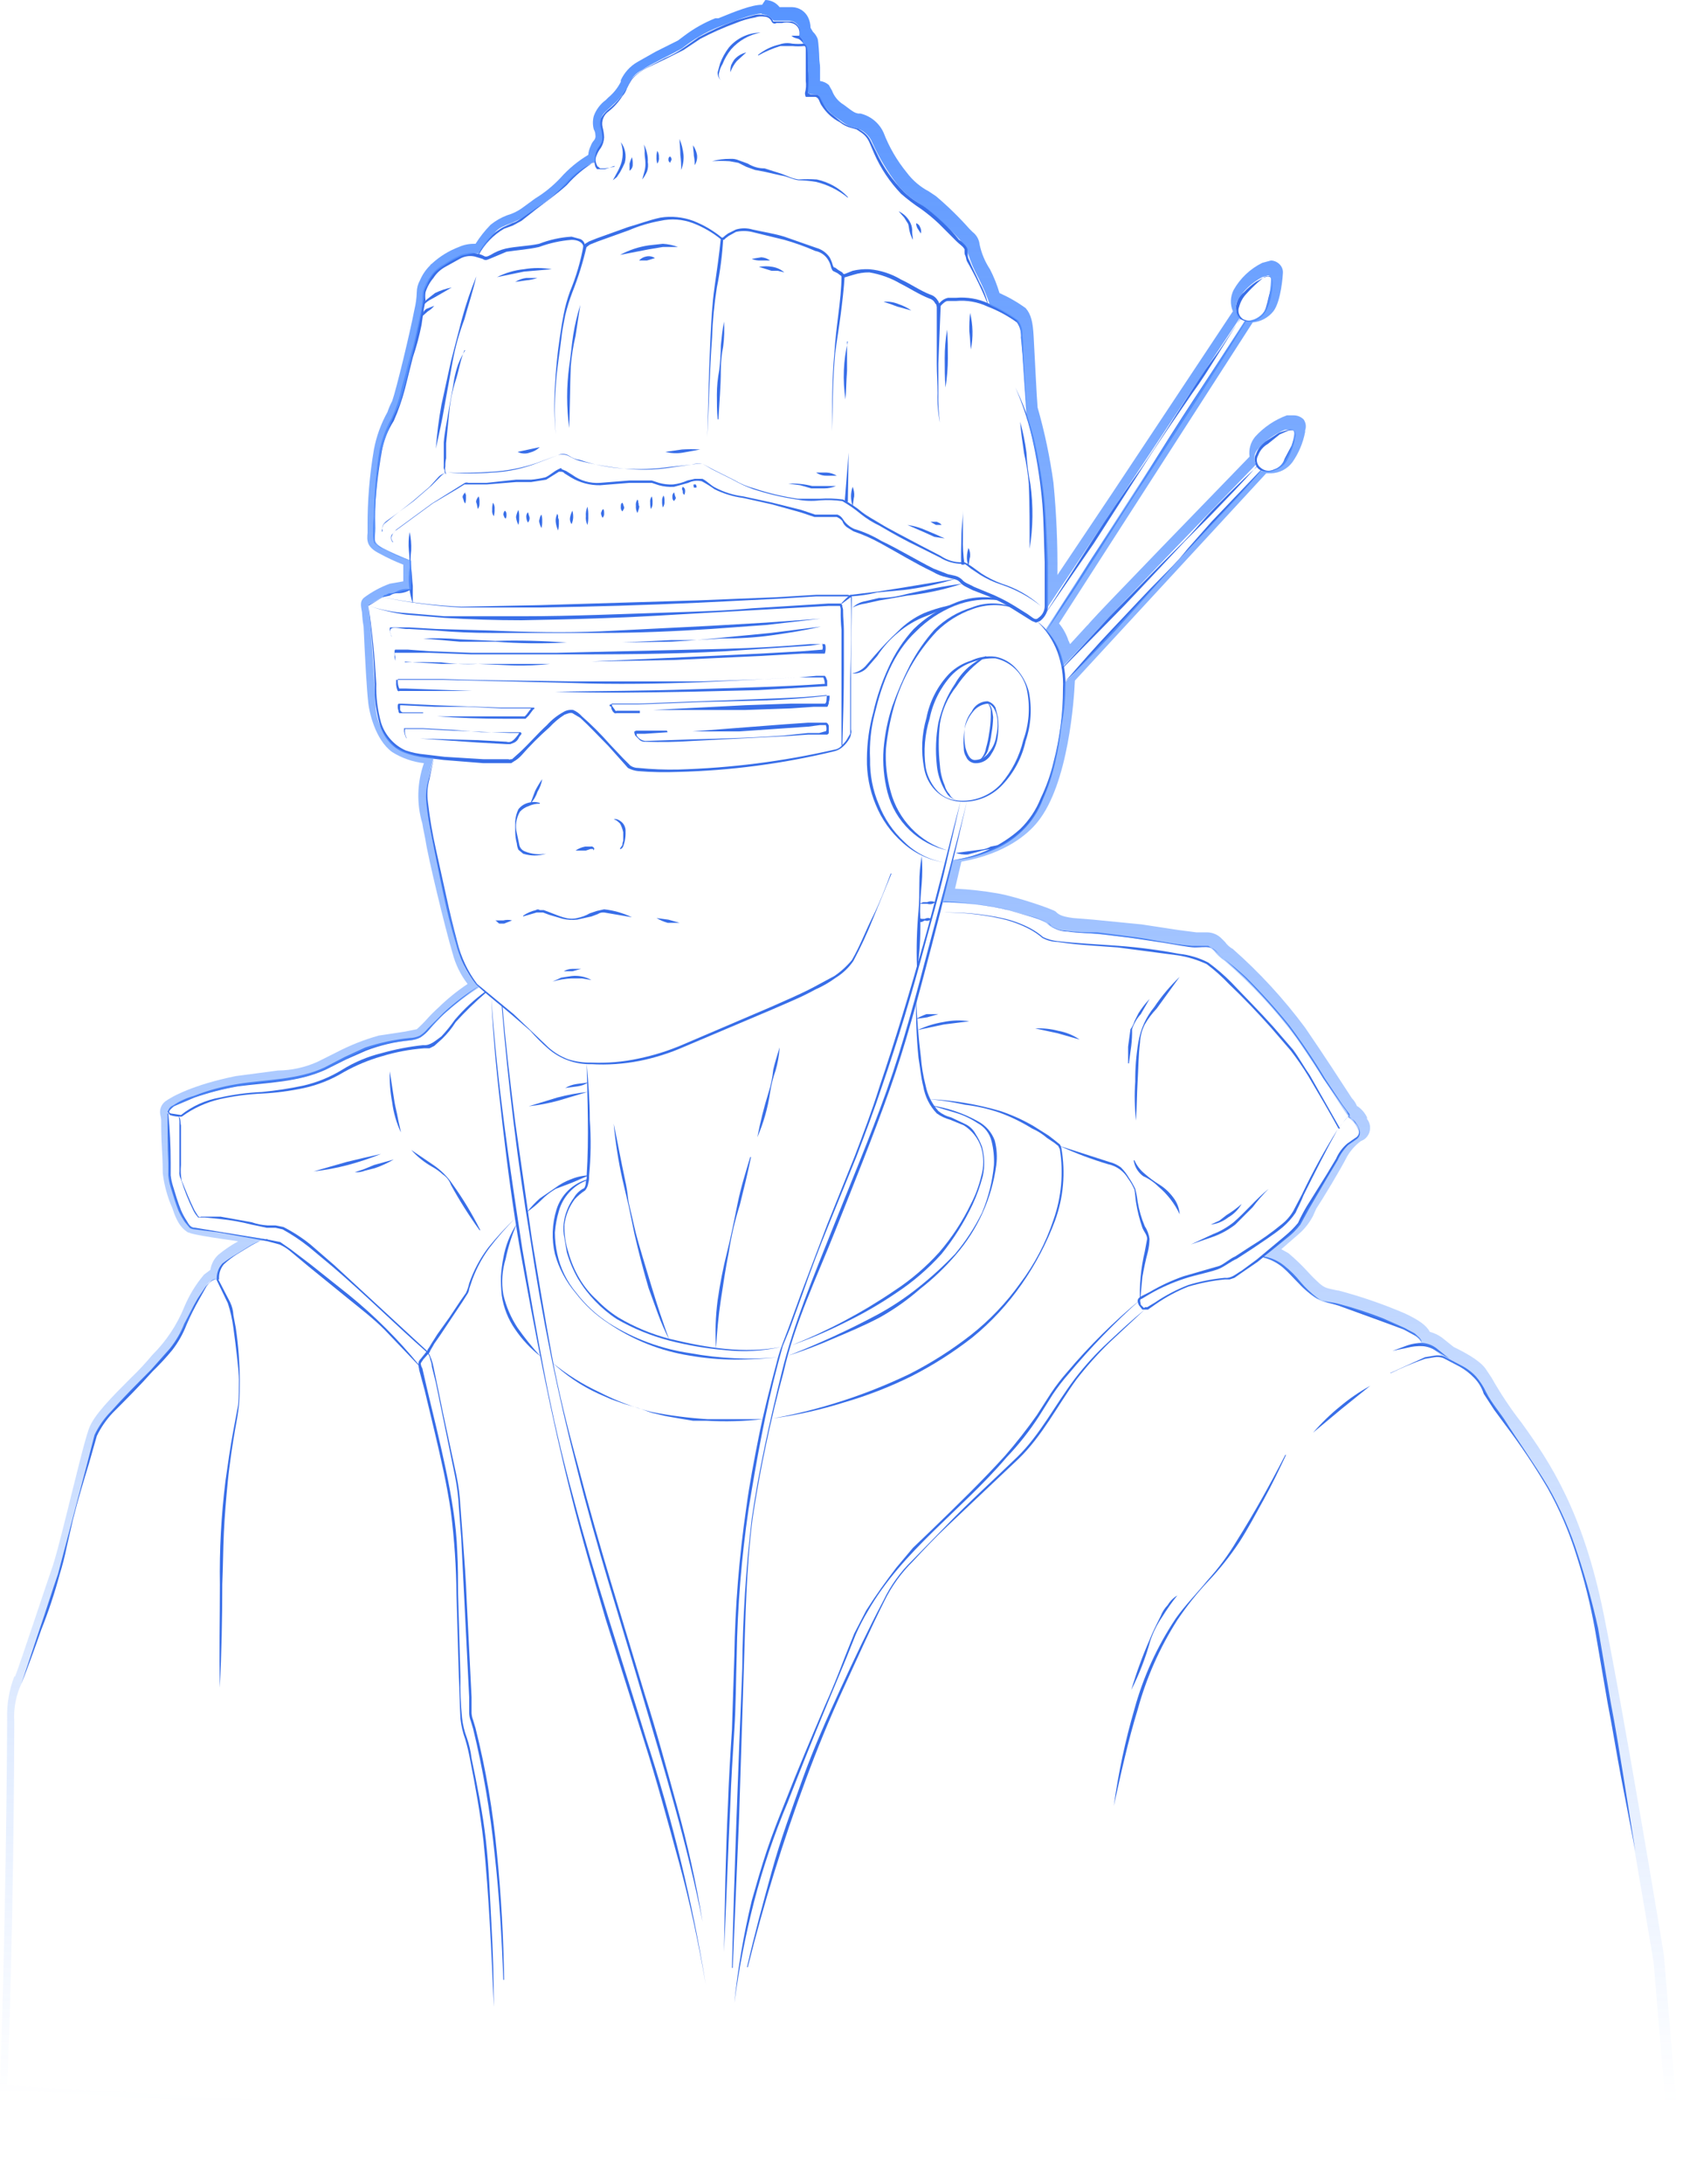 <svg width="212" height="275" viewBox="0 0 212 275" fill="none" xmlns="http://www.w3.org/2000/svg">
<path d="M49.5 68.301C49.378 68.19 49.293 68.044 49.257 67.882C49.221 67.721 49.236 67.553 49.3 67.401L49.9 66.701L51.4 65.601L54.4 63.401L57.6 61.401L58.4 60.901C58.482 60.832 58.581 60.787 58.686 60.769C58.792 60.752 58.9 60.763 59 60.801H61.3L65 60.401H66.9C67.507 60.349 68.109 60.249 68.7 60.101C69.2 59.901 69.7 59.401 70.3 59.101C70.9 58.801 70.6 59.001 70.8 59.101L71.3 59.301L72.1 59.801C73.112 60.537 74.352 60.891 75.6 60.801L79.3 60.501H82.1L83 60.801C83.585 60.967 84.193 61.034 84.8 61.001C85.422 60.928 86.029 60.759 86.6 60.501L87.5 60.301H88.5C89.1 60.601 89.5 61.101 90.1 61.401C91.191 61.976 92.376 62.349 93.6 62.501L97.3 63.301L100.9 64.201L102.7 64.801H105.5C105.794 64.916 106.041 65.127 106.2 65.401C106.539 65.93 107.026 66.347 107.6 66.601C108.792 66.955 109.935 67.459 111 68.101C113.3 69.201 115.4 70.501 117.6 71.601L119.4 72.301L120.3 72.501C120.638 72.586 120.949 72.758 121.2 73.001C121.5 73.401 122.2 73.601 122.7 73.901L124.4 74.601C125.581 75.066 126.719 75.635 127.8 76.301L129.4 77.301L130.1 77.801C130.4 78.001 130.6 78.001 130.8 77.801C131.047 77.636 131.249 77.413 131.388 77.151C131.528 76.889 131.601 76.597 131.6 76.301V70.801C131.5 68.401 131.5 65.801 131.3 63.401C131.088 60.914 130.72 58.442 130.2 56.001C129.691 53.526 128.92 51.112 127.9 48.801C129.013 51.059 129.853 53.443 130.4 55.901C130.946 58.342 131.347 60.813 131.6 63.301C131.8 65.801 131.9 68.301 132 70.801V76.501C131.957 76.837 131.847 77.161 131.675 77.454C131.503 77.746 131.273 78 131 78.201L130.5 78.401L130 78.201L129.2 77.701L127.6 76.701C126.553 76.036 125.449 75.467 124.3 75.001L122.5 74.301L121.7 73.901C121.394 73.759 121.122 73.555 120.9 73.301C120.6 72.901 119.9 72.901 119.3 72.701C118.664 72.573 118.055 72.337 117.5 72.001C115.2 70.901 113.1 69.601 110.9 68.401C109.814 67.8 108.676 67.298 107.5 66.901L106.7 66.401C106.42 66.205 106.209 65.925 106.1 65.601C105.911 65.38 105.67 65.208 105.4 65.101H102.6L100.8 64.501L97.2 63.501L93.6 62.701C92.348 62.534 91.132 62.163 90 61.601C89.49 61.232 88.955 60.898 88.4 60.601C87.828 60.465 87.225 60.536 86.7 60.801L84.9 61.301C84.26 61.34 83.618 61.272 83 61.101L82.1 60.801H79.3L75.6 61.101C74.297 61.123 73.014 60.777 71.9 60.101L71.1 59.601C71.053 59.539 70.993 59.488 70.924 59.454C70.854 59.419 70.778 59.401 70.7 59.401H70.4L68.8 60.401L66.9 60.701H65L61.3 61.001H58.5L57.7 61.501L54.5 63.401L51.5 65.601L50 66.701C49.721 66.853 49.508 67.102 49.4 67.401C49.314 67.523 49.277 67.672 49.296 67.82C49.314 67.968 49.387 68.104 49.5 68.201V68.301Z" fill="#386EE8"/>
<path d="M129.4 52.901L128.8 44.501C128.7 43.801 128.7 43.201 128.6 42.501C128.66 41.829 128.483 41.157 128.1 40.601C126.957 39.779 125.714 39.107 124.4 38.601C123.154 38.014 121.772 37.772 120.4 37.901H119.4C119.1 37.901 118.8 38.201 118.6 38.401L118.4 38.601H118C118 38.524 117.982 38.447 117.947 38.378C117.913 38.308 117.862 38.248 117.8 38.201C117.734 38.056 117.637 37.928 117.516 37.824C117.395 37.721 117.253 37.645 117.1 37.601C115.8 37.101 114.6 36.301 113.4 35.701C112.197 35 110.875 34.526 109.5 34.301C108.822 34.295 108.147 34.396 107.5 34.601L106.5 34.901C106.4 34.901 106.3 35.001 106.1 34.901C105.9 34.801 106 34.701 105.9 34.701L105.5 34.401L105.1 34.201C104.8 34.101 104.8 33.901 104.7 33.701C104.628 33.346 104.493 33.008 104.3 32.701C104.125 32.416 103.892 32.172 103.616 31.982C103.341 31.793 103.029 31.663 102.7 31.601C101.433 31.046 100.13 30.579 98.8 30.201L94.7 29.201C94.042 29.051 93.358 29.051 92.7 29.201L91.8 29.701L91.4 30.001L91.2 30.201H91C91 30.301 90.9 30.301 90.9 30.201C89.82 29.314 88.605 28.605 87.3 28.101C85.992 27.605 84.567 27.501 83.2 27.801C81.826 28.049 80.484 28.451 79.2 29.001L75.3 30.401L74.3 30.801L73.9 31.101C73.842 31.152 73.806 31.224 73.8 31.301C73.9 31.301 73.5 31.401 73.5 31.301V31.101C73.4 30.401 72.6 30.201 72 30.201C70.598 30.309 69.218 30.612 67.9 31.101C66.6 31.401 65.1 31.501 63.8 31.701L61.9 32.501L61.4 32.701C61.3 32.739 61.192 32.75 61.087 32.733C60.981 32.715 60.882 32.67 60.8 32.601L59.8 32.301C59.152 32.155 58.472 32.262 57.9 32.601L56.1 33.601C55.49 33.933 54.973 34.415 54.6 35.001C54.15 35.529 53.81 36.141 53.6 36.801C53.549 37.133 53.549 37.47 53.6 37.801C53.5 38.101 53.5 38.501 53.4 38.801L53.1 40.901C52.827 42.291 52.46 43.661 52 45.001L51 49.001C50.639 50.369 50.171 51.707 49.6 53.001C48.854 54.156 48.344 55.448 48.1 56.801C47.603 59.543 47.302 62.317 47.2 65.101V68.201C47.3 68.601 47.6 68.701 47.9 68.901C49.098 69.61 50.373 70.18 51.7 70.601C50.365 70.119 49.062 69.551 47.8 68.901L47.4 68.601C47.3 68.501 47.1 68.401 47.1 68.201C47.017 67.841 46.984 67.471 47 67.101C46.984 66.4 47.017 65.698 47.1 65.001C47.13 62.221 47.364 59.447 47.8 56.701C48.105 55.303 48.611 53.956 49.3 52.701C49.896 51.461 50.333 50.151 50.6 48.801C51 47.501 51.3 46.101 51.7 44.801C52.1 43.501 52.4 42.101 52.7 40.701C53 39.301 53 39.401 53.1 38.701C53.2 38.001 53.2 38.001 53.2 37.601C53.189 37.265 53.223 36.929 53.3 36.601C53.532 35.919 53.87 35.279 54.3 34.701C54.708 34.108 55.258 33.627 55.9 33.301C56.498 32.876 57.134 32.508 57.8 32.201C58.113 32.041 58.451 31.94 58.8 31.901C59.16 31.803 59.54 31.803 59.9 31.901C60.249 31.94 60.588 32.041 60.9 32.201C61.2 32.401 61.4 32.301 61.8 32.101C62.386 31.734 63.028 31.463 63.7 31.301C65.1 31.001 66.5 31.001 67.9 30.701C69.212 30.191 70.595 29.887 72 29.801L73.1 30.101C73.276 30.178 73.426 30.303 73.532 30.463C73.639 30.623 73.697 30.809 73.7 31.001H73.6C73.6 30.901 73.7 30.801 73.7 30.701L74.2 30.401L75.2 30.001L79.1 28.601C80.5 28.201 81.8 27.701 83.2 27.401C84.579 27.183 85.99 27.321 87.3 27.801C88.605 28.305 89.82 29.014 90.9 29.901C91 30.001 91.2 29.801 91.3 29.701L91.7 29.401L92.7 28.901C93.385 28.698 94.115 28.698 94.8 28.901C96.1 29.201 97.5 29.401 98.8 29.801L102.8 31.201C103.492 31.386 104.095 31.811 104.5 32.401C104.676 32.716 104.81 33.052 104.9 33.401C105 33.601 105 33.701 105.2 33.701L105.6 34.001L106.1 34.301C106.1 34.301 106.2 34.501 106.3 34.501H106.4L107.4 34.101C108.087 33.936 108.794 33.869 109.5 33.901C110.915 34.027 112.282 34.471 113.5 35.201C114.8 35.801 115.9 36.601 117.2 37.101C117.576 37.216 117.896 37.465 118.1 37.801C118.223 37.94 118.293 38.116 118.3 38.301H118.2L118.4 38.101C118.662 37.801 119.012 37.591 119.4 37.501H120.4C121.805 37.374 123.218 37.615 124.5 38.201C125.798 38.781 127.037 39.484 128.2 40.301C128.443 40.59 128.615 40.933 128.7 41.301C128.783 41.628 128.816 41.965 128.8 42.301C128.883 42.998 128.917 43.7 128.9 44.401L129.4 52.801V52.901Z" fill="#386EE8"/>
<path d="M51.599 67C51.769 67.754 51.837 68.528 51.8 69.3C51.699 70.03 51.699 70.77 51.8 71.5C51.9 72.3 51.9 73 51.999 73.8V76C51.517 74.552 51.38 73.011 51.599 71.5C51.616 70.765 51.583 70.03 51.499 69.3C51.431 68.532 51.464 67.759 51.599 67Z" fill="#386EE8"/>
<path d="M48.101 67.002C48.092 66.764 48.126 66.527 48.201 66.302C48.276 66.096 48.416 65.92 48.601 65.802L49.701 64.902L52.001 63.102L54.101 61.302L55.101 60.202C55.26 60.004 55.457 59.841 55.68 59.72C55.903 59.6 56.148 59.526 56.401 59.502C58.268 59.569 60.137 59.536 62.001 59.402C63.908 59.287 65.792 58.917 67.601 58.302L70.301 57.302C70.522 57.194 70.769 57.146 71.014 57.164C71.26 57.181 71.497 57.263 71.701 57.402C72.087 57.672 72.533 57.843 73.001 57.902C74.81 58.517 76.694 58.887 78.601 59.002C80.497 59.218 82.413 59.184 84.301 58.902L87.101 58.502C87.563 58.419 88.032 58.385 88.501 58.402L89.801 59.102L92.401 60.402C93.212 60.887 94.088 61.258 95.001 61.502C96.792 62.099 98.632 62.534 100.501 62.802H103.301C104.268 62.737 105.24 62.77 106.201 62.902C107.06 63.341 107.865 63.878 108.601 64.502C109.401 65.102 110.201 65.502 111.001 66.002C111.801 66.502 114.301 67.802 116.001 68.702L118.501 70.002C119.292 70.55 120.238 70.831 121.201 70.802H121.501L121.901 71.002L122.501 71.402L123.601 72.202C124.415 72.734 125.287 73.17 126.201 73.502C128.016 74.074 129.687 75.029 131.101 76.302C129.606 75.114 127.914 74.2 126.101 73.602C125.19 73.304 124.318 72.902 123.501 72.402L122.301 71.602L121.801 71.202L121.501 71.002H121.201C120.212 70.997 119.243 70.72 118.401 70.202L115.801 68.902C114.101 68.102 112.501 67.202 110.801 66.202C109.944 65.798 109.139 65.295 108.401 64.702C107.683 64.102 106.913 63.567 106.101 63.102C105.174 62.968 104.235 62.935 103.301 63.002C102.335 63.117 101.357 63.084 100.401 62.902C98.535 62.622 96.695 62.188 94.901 61.602C93.999 61.282 93.129 60.88 92.301 60.402L89.701 59.102L88.501 58.402C88.032 58.337 87.555 58.371 87.101 58.502L84.301 58.802C82.413 59.068 80.503 59.135 78.601 59.002C76.678 58.815 74.773 58.48 72.901 58.002C72.45 57.844 72.014 57.643 71.601 57.402C71.193 57.216 70.733 57.181 70.301 57.302L67.701 58.302C65.91 58.996 64.019 59.402 62.101 59.502C60.204 59.652 58.298 59.652 56.401 59.502C55.901 59.502 55.601 59.902 55.301 60.202L54.301 61.202L52.101 63.102L49.801 64.802L48.701 65.602C48.301 65.902 48.001 66.402 48.201 66.802L48.101 67.002Z" fill="#386EE8"/>
<path d="M128.5 53.102C128.862 54.38 129.13 55.684 129.3 57.002C129.362 58.346 129.529 59.683 129.8 61.002C130.167 63.692 130.133 66.421 129.7 69.102C129.7 66.402 129.7 63.702 129.6 61.002C129.498 59.688 129.297 58.385 129 57.102C128.8 55.702 128.6 54.402 128.5 53.102Z" fill="#386EE8"/>
<path d="M122 69C122.169 69.34 122.239 69.722 122.2 70.1C122.1 70.4 122.1 70.8 122 71.2C121.839 70.857 121.77 70.478 121.799 70.1C121.808 69.725 121.876 69.354 122 69Z" fill="#386EE8"/>
<path d="M121.299 64.301V67.701C121.266 68.838 121.333 69.975 121.499 71.101H121.099C120.999 69.901 121.099 68.801 121.099 67.601C121.099 66.401 121.299 65.401 121.299 64.301Z" fill="#386EE8"/>
<path d="M114.301 66.102C115.131 66.214 115.94 66.45 116.701 66.802L117.901 67.302L119.001 67.802L117.701 67.602L116.601 67.102L114.301 66.102Z" fill="#386EE8"/>
<path d="M117.199 65.699H117.999C118.199 65.799 118.499 65.899 118.599 66.099H117.899L117.199 65.699Z" fill="#386EE8"/>
<path d="M107.399 61.301C107.564 61.678 107.632 62.09 107.599 62.501C107.499 62.901 107.499 63.301 107.399 63.701C107.133 62.923 107.133 62.079 107.399 61.301Z" fill="#386EE8"/>
<path d="M106.9 57L106.8 63.2H106.4L106.9 57Z" fill="#386EE8"/>
<path d="M122.2 39.398C122.566 40.906 122.6 42.476 122.3 43.998C122.2 43.298 122.2 42.498 122.1 41.698C122.083 40.93 122.117 40.162 122.2 39.398Z" fill="#386EE8"/>
<path d="M119.3 41.5C119.4 42.7 119.4 43.9 119.4 45.1C119.396 46.339 119.295 47.576 119.1 48.8C119 47.6 119 46.3 119 45.1C119 43.9 119.1 42.7 119.3 41.5Z" fill="#386EE8"/>
<path d="M118.5 38.301L118.2 45.801V49.501C118.167 50.737 118.234 51.975 118.4 53.201C118.151 51.984 118.05 50.742 118.1 49.501C118.1 48.301 118 47.001 118 45.801V38.301H118.5Z" fill="#386EE8"/>
<path d="M114.801 39.099L113.001 38.599L112.201 38.299L111.301 37.999C111.949 37.943 112.601 38.046 113.201 38.299C113.771 38.484 114.31 38.754 114.801 39.099Z" fill="#386EE8"/>
<path d="M106.401 34.699C106.301 36.399 106.101 37.999 105.901 39.599C105.701 41.199 105.401 42.899 105.201 44.499C104.901 47.699 104.901 50.999 104.801 54.299C104.801 50.999 104.801 47.699 105.101 44.499C105.201 42.799 105.401 41.199 105.601 39.599C105.801 37.999 106.001 36.299 106.001 34.699H106.401Z" fill="#386EE8"/>
<path d="M106.7 43V46.7C106.6 47.9 106.6 49.1 106.5 50.3C106.129 47.87 106.231 45.391 106.8 43H106.7Z" fill="#386EE8"/>
<path d="M94.699 32.598L95.899 32.398C96.296 32.425 96.678 32.563 96.999 32.798H95.899C95.489 32.832 95.077 32.763 94.699 32.598Z" fill="#386EE8"/>
<path d="M95.6 33.602C96.162 33.503 96.737 33.503 97.3 33.602C97.855 33.69 98.375 33.932 98.8 34.302L98 34.102H97.2L95.6 33.602Z" fill="#386EE8"/>
<path d="M91.1 30C90.987 32.084 90.72 34.156 90.3 36.2C89.966 38.333 89.766 40.433 89.7 42.5C89.4 46.6 89.3 50.8 89.1 55C89.2 50.8 89.3 46.6 89.5 42.4C89.6 40.4 89.7 38.3 90 36.2C90.3 34.1 90.6 32 90.8 30H91.1Z" fill="#386EE8"/>
<path d="M91.201 40.5C91.266 41.534 91.233 42.572 91.101 43.6C90.902 44.588 90.802 45.593 90.801 46.6C90.801 48.7 90.601 50.8 90.501 52.8H90.401C90.301 51.8 90.301 50.7 90.301 49.7C90.302 48.659 90.402 47.621 90.601 46.6C90.721 45.571 90.787 44.536 90.801 43.5C90.901 42.5 91.001 41.5 91.201 40.5Z" fill="#386EE8"/>
<path d="M105.401 59.9H104.101C103.636 59.907 103.181 59.767 102.801 59.5H104.101C104.561 59.52 105.009 59.658 105.401 59.9Z" fill="#386EE8"/>
<path d="M99.301 60.899C100.31 60.85 101.321 60.951 102.301 61.199H105.301C104.825 61.394 104.315 61.496 103.801 61.499H102.201L100.801 61.099L99.301 60.899Z" fill="#386EE8"/>
<path d="M88.201 56.6L86.001 57C85.268 57.118 84.519 57.084 83.801 56.9L85.901 56.6C86.667 56.55 87.435 56.55 88.201 56.6Z" fill="#386EE8"/>
<path d="M78.1 32.099C79.22 31.492 80.439 31.086 81.7 30.899L83.5 30.699C84.149 30.737 84.79 30.872 85.4 31.099H83.5L81.7 31.399L78.1 32.099Z" fill="#386EE8"/>
<path d="M82.5 32.499L81.5 32.799H80.5C80.737 32.538 81.053 32.362 81.4 32.299C81.587 32.255 81.782 32.25 81.971 32.284C82.16 32.319 82.34 32.392 82.5 32.499Z" fill="#386EE8"/>
<path d="M73.9 30.998C73.452 32.976 72.85 34.915 72.1 36.798C71.741 37.746 71.44 38.714 71.2 39.698C71 40.698 70.8 41.698 70.7 42.698C70.6 43.698 70.1 46.698 70 48.698C69.85 50.696 69.85 52.701 70 54.698C69.817 52.704 69.783 50.698 69.9 48.698C70 46.698 70.2 44.598 70.5 42.598C70.8 40.598 70.8 40.598 71 39.598C71.186 38.611 71.454 37.641 71.8 36.698C72.576 34.833 73.147 32.888 73.5 30.898L73.9 30.998Z" fill="#386EE8"/>
<path d="M73.1 38.398L72.5 42.298C72.203 43.548 72.002 44.818 71.9 46.098C71.8 48.798 71.8 51.298 71.7 53.898C71.35 51.31 71.35 48.687 71.7 46.098C71.9 44.798 72 43.498 72.2 42.198C72.405 40.911 72.706 39.641 73.1 38.398Z" fill="#386EE8"/>
<path d="M67.999 56.301C67.636 56.646 67.187 56.888 66.699 57.001C66.456 57.087 66.197 57.123 65.939 57.105C65.681 57.088 65.429 57.019 65.199 56.901L66.599 56.601L67.999 56.301Z" fill="#386EE8"/>
<path d="M62.6 34.9C63.661 34.358 64.814 34.019 66 33.9C67.158 33.7 68.341 33.7 69.5 33.9L66 34.2L62.6 34.9Z" fill="#386EE8"/>
<path d="M67.7 35C67.248 35.157 66.778 35.258 66.3 35.3L64.9 35.5C65.325 35.232 65.803 35.061 66.3 35H67.7Z" fill="#386EE8"/>
<path d="M60 34.801C59.6 36.601 59 38.401 58.5 40.201C57.836 41.951 57.334 43.759 57 45.601L56 51.101C55.7 52.901 55.3 54.701 54.9 56.501C55.035 54.656 55.269 52.82 55.6 51.001L56.8 45.501L58.2 40.101C58.695 38.3 59.296 36.53 60 34.801Z" fill="#386EE8"/>
<path d="M58.499 44.102C57.999 45.302 57.799 46.702 57.399 47.902C56.989 49.168 56.721 50.476 56.599 51.802L56.199 55.802V57.702C56.122 58.029 56.088 58.365 56.099 58.702C56.031 59.037 56.066 59.386 56.199 59.702C55.999 59.602 55.999 59.402 55.999 59.202C55.904 59.053 55.869 58.875 55.899 58.702V55.702C55.999 54.402 56.299 53.102 56.499 51.802C56.699 50.502 56.999 49.202 57.199 47.802C57.319 47.157 57.486 46.522 57.699 45.902C57.939 45.273 58.24 44.67 58.599 44.102H58.499Z" fill="#386EE8"/>
<path d="M56.901 36.199L55.001 37.299L54.101 37.799C53.79 37.977 53.518 38.215 53.301 38.499C53.382 38.135 53.596 37.814 53.901 37.599L54.801 36.899C55.468 36.576 56.173 36.341 56.901 36.199Z" fill="#386EE8"/>
<path d="M54.7 38.5C54.482 38.784 54.21 39.022 53.9 39.2L53.1 39.9C53.128 39.702 53.195 39.511 53.298 39.339C53.401 39.167 53.538 39.018 53.7 38.9L54.7 38.5Z" fill="#386EE8"/>
<path d="M113.199 26.602C113.86 26.91 114.391 27.441 114.699 28.102C114.859 28.445 114.928 28.824 114.899 29.202C114.899 29.502 114.999 29.902 114.999 30.202C114.824 29.887 114.689 29.551 114.599 29.202C114.499 28.902 114.499 28.502 114.399 28.202L113.899 27.402L113.199 26.602Z" fill="#386EE8"/>
<path d="M115.4 28.102C115.516 28.141 115.622 28.207 115.709 28.293C115.795 28.38 115.861 28.485 115.9 28.602C116.034 28.846 116.069 29.132 116 29.402L115.6 28.802C115.473 28.59 115.404 28.349 115.4 28.102Z" fill="#386EE8"/>
<path d="M106.799 24.901C105.632 23.944 104.265 23.26 102.799 22.901C102.072 22.78 101.336 22.713 100.599 22.701C99.799 22.601 99.199 22.201 98.399 22.101L96.199 21.601L95.099 21.401L93.999 21.001L92.999 20.501L91.899 20.301C91.167 20.251 90.432 20.251 89.699 20.301C90.449 20.096 91.222 19.995 91.999 20.001C92.377 19.976 92.755 20.045 93.099 20.201L94.199 20.601C94.828 20.997 95.556 21.205 96.299 21.201L98.499 21.901L99.499 22.301C99.852 22.447 100.221 22.548 100.599 22.601C101.365 22.551 102.133 22.551 102.899 22.601C104.391 22.926 105.75 23.693 106.799 24.801V24.901Z" fill="#386EE8"/>
<path d="M87.301 18.301C87.55 18.661 87.721 19.07 87.801 19.501C87.861 19.956 87.755 20.418 87.501 20.801C87.517 20.398 87.483 19.995 87.401 19.601C87.401 19.201 87.301 18.801 87.301 18.301Z" fill="#386EE8"/>
<path d="M85.6 17.5C85.86 18.14 86.028 18.813 86.1 19.5C86.148 20.148 86.045 20.798 85.8 21.4C85.816 20.765 85.783 20.13 85.7 19.5C85.7 18.8 85.6 18.2 85.6 17.5Z" fill="#386EE8"/>
<path d="M84.399 19.699C84.461 19.746 84.512 19.806 84.546 19.876C84.581 19.945 84.599 20.022 84.599 20.099L84.399 20.499C84.199 20.299 84.199 20.199 84.199 20.099C84.199 19.999 84.199 19.799 84.399 19.699Z" fill="#386EE8"/>
<path d="M82.799 19C82.951 19.238 83.021 19.519 82.999 19.8C83.039 20.082 82.967 20.369 82.799 20.6C82.717 20.342 82.683 20.07 82.699 19.8C82.689 19.53 82.723 19.259 82.799 19Z" fill="#386EE8"/>
<path d="M81.1 18.199C81.293 18.542 81.428 18.913 81.5 19.299C81.588 19.659 81.622 20.03 81.6 20.399C81.669 20.801 81.635 21.214 81.5 21.599C81.346 21.958 81.144 22.294 80.9 22.599L81.2 21.499C81.283 21.173 81.317 20.836 81.3 20.499C81.3 20.099 81.2 19.699 81.2 19.299C81.222 18.93 81.189 18.559 81.1 18.199Z" fill="#386EE8"/>
<path d="M79.601 19.801C79.683 20.093 79.716 20.397 79.701 20.701C79.71 20.857 79.677 21.014 79.607 21.154C79.537 21.294 79.431 21.414 79.301 21.501V20.601C79.373 20.324 79.473 20.056 79.601 19.801Z" fill="#386EE8"/>
<path d="M78.199 17.898C78.476 18.265 78.665 18.689 78.752 19.14C78.838 19.591 78.82 20.056 78.699 20.498C78.519 20.908 78.319 21.309 78.099 21.698L77.699 22.298L77.199 22.698L77.799 21.598C78.008 21.217 78.176 20.815 78.299 20.398C78.514 19.574 78.48 18.703 78.199 17.898Z" fill="#386EE8"/>
<path d="M77.399 20.901L76.199 21.301H75.199L74.999 21.001C74.865 20.582 74.831 20.137 74.9 19.703C74.97 19.269 75.141 18.857 75.399 18.501C75.634 18.179 75.773 17.798 75.799 17.401C75.781 16.994 75.714 16.591 75.599 16.201C75.517 15.991 75.483 15.764 75.501 15.539C75.518 15.314 75.586 15.096 75.699 14.901C75.909 14.526 76.179 14.188 76.499 13.901C77.172 13.378 77.777 12.774 78.299 12.101L78.899 11.101L79.499 10.001C80.07 9.385 80.748 8.877 81.499 8.501L83.799 7.301C84.573 6.979 85.31 6.577 85.999 6.101L87.999 4.701C89.484 3.9 91.021 3.198 92.599 2.601L94.999 1.901C95.427 1.799 95.872 1.799 96.299 1.901C96.542 1.907 96.777 1.987 96.973 2.13C97.17 2.273 97.318 2.472 97.399 2.701H99.699C99.912 2.758 100.111 2.859 100.283 2.996C100.455 3.134 100.596 3.306 100.699 3.501C100.852 3.921 100.852 4.381 100.699 4.801H100.599C100.745 4.414 100.745 3.987 100.599 3.601C100.512 3.423 100.386 3.268 100.23 3.147C100.074 3.025 99.892 2.941 99.699 2.901C99.305 2.799 98.893 2.799 98.499 2.901H97.799C97.748 2.935 97.691 2.957 97.63 2.965C97.57 2.973 97.508 2.967 97.45 2.948C97.392 2.928 97.339 2.896 97.296 2.853C97.252 2.811 97.219 2.758 97.199 2.701C97.122 2.525 96.997 2.375 96.837 2.269C96.678 2.162 96.491 2.104 96.299 2.101C95.897 2.036 95.485 2.07 95.099 2.201C94.275 2.341 93.47 2.576 92.699 2.901C91.155 3.464 89.652 4.133 88.199 4.901L86.099 6.301L83.899 7.401L81.599 8.501C80.833 8.852 80.151 9.364 79.599 10.001L78.999 11.001C78.9 11.414 78.693 11.794 78.399 12.101C77.942 12.824 77.367 13.466 76.699 14.001C76.379 14.214 76.131 14.519 75.988 14.876C75.845 15.233 75.814 15.626 75.899 16.001C76.014 16.425 76.081 16.861 76.099 17.301C76.075 17.76 75.937 18.207 75.699 18.601C75.441 18.933 75.239 19.304 75.099 19.701C75.04 19.881 75.019 20.072 75.036 20.261C75.053 20.45 75.109 20.634 75.199 20.801C75.199 20.854 75.22 20.905 75.258 20.942C75.295 20.98 75.346 21.001 75.399 21.001C75.399 21.101 75.499 21.101 75.599 21.201H76.199L77.399 21.001V20.901Z" fill="#386EE8"/>
<path d="M99.699 4.5H100.699L101.099 5C101.194 5.148 101.23 5.327 101.199 5.5C101.053 5.253 100.847 5.046 100.599 4.9C100.299 4.8 99.999 4.8 99.699 4.5Z" fill="#386EE8"/>
<path d="M95.5 6.898C96.292 6.269 97.215 5.825 98.2 5.598C98.713 5.415 99.268 5.38 99.8 5.498C100.299 5.548 100.801 5.548 101.3 5.498C101.391 5.495 101.48 5.523 101.553 5.578C101.625 5.632 101.677 5.71 101.7 5.798C101.779 5.915 101.815 6.057 101.8 6.198V8.498C101.8 8.998 101.9 9.498 101.9 10.098V10.798C101.924 11.069 101.89 11.342 101.8 11.598C101.8 11.698 101.8 11.798 101.9 11.798C102 11.798 102 11.898 102.1 11.898H102.9C103.166 12.018 103.38 12.232 103.5 12.498L103.8 13.198C104.047 13.663 104.387 14.072 104.8 14.398L105.9 15.298C106.323 15.61 106.797 15.847 107.3 15.998L108.1 16.198L108.7 16.598C109.137 16.899 109.483 17.314 109.7 17.798L110.4 19.198C111.263 21.058 112.448 22.751 113.9 24.198C114.615 24.876 115.423 25.448 116.3 25.898C117.989 27.12 119.503 28.567 120.8 30.198C121.26 30.458 121.64 30.838 121.9 31.298V32.098C121.904 32.345 121.973 32.587 122.1 32.798C122.5 33.798 123 34.698 123.4 35.598C123.912 36.503 124.283 37.481 124.5 38.498C123.743 36.566 122.84 34.694 121.8 32.898C121.7 32.698 121.7 32.398 121.6 32.198C121.5 31.998 121.5 31.898 121.5 31.798V31.398C121.3 30.998 120.9 30.798 120.5 30.398L118.3 28.198C117.579 27.511 116.811 26.876 116 26.298C115.125 25.721 114.29 25.087 113.5 24.398C112.075 22.911 110.924 21.185 110.1 19.298L109.5 17.898C109.283 17.414 108.937 16.999 108.5 16.698L107.9 16.298L107.2 16.098C106.689 15.967 106.211 15.729 105.8 15.398C105.329 15.157 104.892 14.854 104.5 14.498C104.118 14.141 103.782 13.738 103.5 13.298C103.2 12.898 103.2 12.298 102.7 12.198H101.5C101.428 12.041 101.394 11.87 101.4 11.698C101.533 11.21 101.567 10.7 101.5 10.198V6.298C101.5 6.098 101.5 5.798 101.3 5.798C100.801 5.848 100.299 5.848 99.8 5.798H98.3C97.325 6.094 96.387 6.497 95.5 6.998V6.898Z" fill="#386EE8"/>
<path d="M94 6.602L92.8 7.702C92.454 8.119 92.184 8.592 92 9.102C91.984 8.798 92.018 8.494 92.1 8.202C92.211 7.956 92.345 7.722 92.5 7.502C92.895 7.054 93.419 6.74 94 6.602Z" fill="#386EE8"/>
<path d="M95.8 4.102C94.368 4.374 93.067 5.112 92.1 6.202C91.638 6.775 91.267 7.416 91 8.102C90.807 8.408 90.672 8.747 90.6 9.102C90.54 9.271 90.528 9.453 90.563 9.629C90.598 9.805 90.68 9.968 90.8 10.102C90.665 9.973 90.56 9.817 90.491 9.645C90.422 9.472 90.391 9.287 90.4 9.102L90.7 8.002C90.966 7.285 91.337 6.611 91.8 6.002C92.29 5.415 92.901 4.942 93.592 4.614C94.282 4.286 95.035 4.111 95.8 4.102Z" fill="#386EE8"/>
<path d="M74.999 20.301C73.65 21.107 72.436 22.119 71.399 23.301C70.199 24.401 68.899 25.301 67.599 26.301L65.699 27.801L64.599 28.401L63.499 28.801C62.15 29.586 61.043 30.728 60.299 32.101H60.199C60.847 30.61 61.973 29.379 63.399 28.601L64.499 28.101C64.86 27.996 65.199 27.827 65.499 27.601L67.499 26.201C68.851 25.398 70.066 24.386 71.099 23.201C72.125 21.935 73.472 20.968 74.999 20.401V20.301Z" fill="#386EE8"/>
<path d="M87.4 61C87.6 61 87.7 61 87.7 61.1C87.7 61.2 87.8 61.3 87.7 61.4H87.4C87.4 61.2 87.3 61.1 87.4 61Z" fill="#386EE8"/>
<path d="M86 61.301C86.096 61.342 86.176 61.413 86.23 61.502C86.284 61.592 86.308 61.697 86.3 61.801C86.306 61.973 86.272 62.144 86.2 62.301C86 62.201 86 62.001 86 61.801C85.943 61.73 85.912 61.642 85.912 61.551C85.912 61.46 85.943 61.372 86 61.301Z" fill="#386EE8"/>
<path d="M84.899 62C84.999 62.2 84.999 62.4 85.099 62.6C85.199 62.8 84.999 62.9 84.899 63.1C84.829 63.038 84.774 62.961 84.74 62.874C84.705 62.787 84.691 62.693 84.699 62.6C84.683 62.491 84.693 62.38 84.727 62.276C84.762 62.172 84.821 62.077 84.899 62Z" fill="#386EE8"/>
<path d="M83.601 62.398C83.683 62.622 83.717 62.861 83.701 63.098C83.731 63.38 83.66 63.664 83.501 63.898C83.419 63.64 83.385 63.369 83.401 63.098C83.377 62.848 83.449 62.598 83.601 62.398Z" fill="#386EE8"/>
<path d="M82.099 62.5C82.182 62.758 82.216 63.029 82.199 63.3C82.221 63.581 82.151 63.862 81.999 64.1C81.923 63.84 81.889 63.57 81.899 63.3C81.86 63.017 81.931 62.731 82.099 62.5Z" fill="#386EE8"/>
<path d="M80.3 62.898C80.38 63.016 80.415 63.157 80.4 63.298C80.501 63.398 80.4 63.598 80.501 63.698C80.6 63.798 80.4 64.298 80.3 64.598C80.141 64.327 80.071 64.012 80.1 63.698C80.061 63.416 80.133 63.129 80.3 62.898Z" fill="#386EE8"/>
<path d="M78.399 63.301C78.499 63.401 78.499 63.601 78.599 63.801C78.699 64.001 78.499 64.201 78.399 64.401C78.321 64.323 78.262 64.229 78.227 64.125C78.193 64.02 78.183 63.91 78.199 63.801C78.199 63.601 78.199 63.401 78.399 63.301Z" fill="#386EE8"/>
<path d="M75.999 64.102C76.08 64.255 76.115 64.429 76.099 64.602C76.115 64.71 76.106 64.821 76.071 64.925C76.036 65.03 75.977 65.124 75.899 65.202C75.788 65.019 75.719 64.814 75.699 64.602C75.799 64.402 75.799 64.202 75.999 64.102Z" fill="#386EE8"/>
<path d="M74 63.801C74.082 64.195 74.116 64.598 74.1 65.001C74.116 65.37 74.083 65.74 74 66.101C73.83 65.761 73.76 65.379 73.8 65.001C73.767 64.59 73.835 64.178 74 63.801Z" fill="#386EE8"/>
<path d="M72.1 64.301C72.182 64.593 72.215 64.897 72.2 65.201C72.18 65.477 72.112 65.748 72 66.001C71.832 65.77 71.76 65.483 71.8 65.201C71.854 64.888 71.956 64.584 72.1 64.301Z" fill="#386EE8"/>
<path d="M70.199 64.699C70.294 64.847 70.33 65.026 70.299 65.199C70.38 65.353 70.415 65.526 70.399 65.699C70.416 66.069 70.382 66.439 70.299 66.799C70.14 66.451 70.039 66.08 69.999 65.699C69.968 65.354 70.038 65.006 70.199 64.699Z" fill="#386EE8"/>
<path d="M68.2 64.801C68.283 65.059 68.317 65.33 68.3 65.601C68.316 65.904 68.282 66.208 68.2 66.501C68.056 66.217 67.955 65.914 67.9 65.601C68 65.301 68 65.001 68.2 64.801Z" fill="#386EE8"/>
<path d="M66.5 64.5C66.6 64.7 66.6 64.9 66.7 65.1C66.725 65.224 66.719 65.352 66.684 65.474C66.65 65.596 66.587 65.707 66.5 65.8C66.389 65.618 66.32 65.413 66.3 65.2C66.276 65.076 66.281 64.948 66.316 64.826C66.351 64.704 66.414 64.593 66.5 64.5Z" fill="#386EE8"/>
<path d="M65.3 64.199C65.388 64.525 65.421 64.863 65.4 65.199C65.416 65.503 65.382 65.807 65.3 66.099C65.14 65.787 65.039 65.448 65 65.099C65.055 64.786 65.156 64.483 65.3 64.199Z" fill="#386EE8"/>
<path d="M63.6 64.301C63.67 64.363 63.725 64.44 63.76 64.527C63.794 64.614 63.808 64.708 63.8 64.801C63.816 64.974 63.781 65.147 63.7 65.301C63.5 65.201 63.5 65.001 63.4 64.801C63.407 64.616 63.478 64.439 63.6 64.301Z" fill="#386EE8"/>
<path d="M62.101 63.301C62.26 63.535 62.331 63.819 62.301 64.101C62.317 64.404 62.283 64.708 62.201 65.001C62.033 64.77 61.961 64.483 62.001 64.201C61.985 63.897 62.019 63.593 62.101 63.301Z" fill="#386EE8"/>
<path d="M60.299 62.5C60.382 62.758 60.415 63.029 60.399 63.3C60.421 63.581 60.351 63.862 60.199 64.1C60.099 63.8 60.099 63.5 59.999 63.3C59.899 63.1 60.099 62.7 60.299 62.5Z" fill="#386EE8"/>
<path d="M58.6 62C58.595 62.054 58.602 62.109 58.619 62.16C58.636 62.212 58.664 62.259 58.7 62.3V62.7C58.708 62.937 58.675 63.175 58.6 63.4C58.4 63.2 58.4 62.9 58.3 62.7C58.2 62.5 58.4 62.2 58.6 62Z" fill="#386EE8"/>
<path d="M131.801 79.498C132.801 77.798 133.801 76.098 134.901 74.498C136.001 72.898 136.901 71.198 138.001 69.598C140.101 66.398 142.301 63.198 144.301 59.898C146.301 56.598 148.401 53.298 150.501 50.098C152.601 46.898 154.801 43.598 156.901 40.398H157.001C155.001 43.698 152.901 46.998 150.801 50.298L144.501 59.998C142.301 63.198 140.301 66.498 138.201 69.798L135.101 74.598L131.801 79.498Z" fill="#386EE8"/>
<path d="M156.3 40L153.3 44.8C152.3 46.4 151.3 48 150.2 49.5C148.1 52.6 145.9 55.7 143.9 58.9L137.8 68.4L131.4 77.7L137.5 68.2C139.5 65.067 141.6 61.967 143.8 58.9C145.9 55.8 147.9 52.6 149.9 49.5C151.9 46.4 152 46.3 153.1 44.8C154.2 43.3 155.2 41.6 156.3 40.1V40Z" fill="#386EE8"/>
<path d="M159.999 34.799C160.116 34.936 160.203 35.096 160.254 35.268C160.306 35.44 160.321 35.621 160.299 35.799C160.31 36.136 160.277 36.472 160.199 36.799C160.127 37.454 159.958 38.094 159.699 38.699C159.475 39.317 159.053 39.844 158.499 40.199C158.204 40.39 157.864 40.5 157.513 40.518C157.162 40.535 156.812 40.46 156.499 40.299C156.34 40.239 156.195 40.146 156.074 40.025C155.953 39.904 155.86 39.759 155.799 39.599C155.717 39.239 155.683 38.869 155.699 38.499C155.806 37.827 156.164 37.22 156.699 36.799C157.148 36.31 157.651 35.874 158.199 35.499L159.099 34.999C159.222 34.896 159.368 34.824 159.525 34.789C159.682 34.755 159.844 34.758 159.999 34.799ZM159.999 34.899C159.699 34.699 159.399 34.899 159.099 34.999L158.399 35.599C157.908 36.041 157.441 36.508 156.999 36.999C156.57 37.449 156.26 37.999 156.099 38.599C155.981 38.882 155.966 39.198 156.057 39.491C156.149 39.783 156.341 40.035 156.599 40.199C156.884 40.333 157.198 40.394 157.512 40.376C157.826 40.359 158.131 40.264 158.399 40.099C158.673 39.935 158.912 39.718 159.101 39.46C159.289 39.203 159.425 38.91 159.499 38.599C159.699 37.999 159.799 37.299 159.999 36.699C160.114 36.412 160.181 36.108 160.199 35.799C160.199 35.499 160.299 35.099 159.999 34.899Z" fill="#386EE8"/>
<path d="M163.001 54.201C163.115 54.339 163.186 54.508 163.203 54.686C163.221 54.864 163.185 55.044 163.101 55.201C163.083 55.51 163.015 55.814 162.901 56.101C162.695 56.759 162.427 57.395 162.101 58.001C161.772 58.578 161.236 59.008 160.601 59.201C160.288 59.362 159.939 59.437 159.587 59.42C159.236 59.402 158.896 59.292 158.601 59.101C158.461 58.993 158.344 58.858 158.258 58.703C158.172 58.548 158.118 58.378 158.101 58.201C158.044 58.037 158.024 57.863 158.041 57.691C158.058 57.518 158.113 57.351 158.201 57.201C158.426 56.557 158.845 55.998 159.401 55.601L161.101 54.501L162.001 54.201C162.401 54.101 162.701 54.001 163.001 54.201ZM163.001 54.201C162.698 54.134 162.381 54.169 162.101 54.301L161.201 54.701L159.701 55.901C159.149 56.213 158.724 56.708 158.501 57.301C158.341 57.557 158.282 57.864 158.338 58.16C158.394 58.457 158.559 58.721 158.801 58.901C159.03 59.104 159.316 59.232 159.619 59.268C159.923 59.303 160.231 59.245 160.501 59.101C160.81 59.012 161.091 58.846 161.318 58.619C161.546 58.392 161.712 58.11 161.801 57.801L162.701 56.101L163.001 55.201C163.073 55.044 163.11 54.874 163.11 54.701C163.11 54.529 163.073 54.358 163.001 54.201Z" fill="#386EE8"/>
<path d="M158.401 58.602C156.501 60.802 154.401 62.902 152.401 65.002L149.201 68.202L146.201 71.402C144.201 73.502 142.201 75.702 140.101 77.802L133.901 84.102H133.801L139.801 77.602L146.001 71.302L149.101 68.202C150.201 67.102 151.101 66.002 152.101 64.902C153.101 63.802 156.201 60.702 158.401 58.702V58.602Z" fill="#386EE8"/>
<path d="M158.9 59.202C157 61.502 154.9 63.702 152.8 65.902L149.7 69.202C148.6 70.302 147.6 71.502 146.6 72.602L140.5 79.402C138.4 81.602 136.3 83.802 134.1 85.902C136.1 83.602 138.1 81.302 140.2 79.102C142.3 76.902 144.3 74.702 146.5 72.502C148.7 70.302 148.6 70.302 149.6 69.102L152.6 65.702L158.9 59.102V59.202Z" fill="#386EE8"/>
<path d="M130.6 78.199C131.884 79.188 132.885 80.499 133.5 81.999C134.039 83.505 134.277 85.102 134.2 86.699C134.187 88.278 134.019 89.853 133.7 91.399C133.539 92.982 133.271 94.552 132.9 96.099C132.551 97.645 132.048 99.153 131.4 100.599C130.845 102.111 129.956 103.479 128.8 104.599C127.626 105.738 126.23 106.624 124.7 107.199C123.239 107.822 121.684 108.194 120.1 108.299C123.223 107.856 126.145 106.499 128.5 104.399C129.634 103.299 130.52 101.969 131.1 100.499C131.796 99.062 132.333 97.553 132.7 95.999C133.498 92.964 133.901 89.838 133.9 86.699C133.977 85.135 133.739 83.57 133.2 82.099C132.644 80.617 131.754 79.282 130.6 78.199Z" fill="#386EE8"/>
<path d="M125.9 75.601C123.972 75.331 122.006 75.572 120.2 76.301C118.401 77.033 116.768 78.122 115.4 79.501C112.5 82.201 111.1 86.101 110.2 89.801C109.705 91.692 109.502 93.648 109.6 95.601C109.559 97.558 109.934 99.501 110.7 101.301C111.398 103.09 112.492 104.697 113.9 106.001C115.285 107.383 117.069 108.292 119 108.601C117.024 108.316 115.178 107.445 113.7 106.101C112.207 104.789 111.042 103.145 110.3 101.301C109.534 99.465 109.16 97.49 109.2 95.501C109.213 93.541 109.482 91.591 110 89.701C110.437 87.773 111.074 85.897 111.9 84.101C112.693 82.304 113.773 80.649 115.1 79.201C116.532 77.806 118.233 76.717 120.1 76.001C121.925 75.205 123.952 74.995 125.9 75.401V75.601Z" fill="#386EE8"/>
<path d="M127.8 76.598C126.073 76.028 124.204 76.064 122.5 76.698C120.813 77.291 119.276 78.247 118 79.498C115.466 82.188 113.614 85.445 112.6 88.998C112.113 90.733 111.778 92.506 111.6 94.298C111.502 96.119 111.704 97.944 112.2 99.698C112.664 101.427 113.559 103.009 114.8 104.298C116.06 105.619 117.647 106.585 119.4 107.098C117.584 106.699 115.913 105.806 114.572 104.518C113.231 103.23 112.272 101.597 111.8 99.798C111.336 98.004 111.167 96.147 111.3 94.298C111.453 92.462 111.823 90.649 112.4 88.898C113.03 87.156 113.764 85.453 114.6 83.798C115.447 82.179 116.488 80.668 117.7 79.298C119.016 77.997 120.629 77.036 122.4 76.498C123.276 76.143 124.215 75.968 125.16 75.986C126.105 76.003 127.037 76.211 127.9 76.598H127.8Z" fill="#386EE8"/>
<path d="M126.3 106.401L124.9 106.901C124.392 106.953 123.89 107.053 123.4 107.201L121.9 107.601C121.392 107.633 120.883 107.565 120.4 107.401L121.9 107.201L123.4 107.001C123.891 106.973 124.369 106.837 124.8 106.601L126.3 106.301V106.401Z" fill="#386EE8"/>
<path d="M120.599 100.798C121.616 100.898 122.642 100.76 123.596 100.396C124.551 100.031 125.408 99.45 126.099 98.698C127.457 97.114 128.417 95.229 128.899 93.198C129.609 91.246 129.782 89.14 129.399 87.098C129.225 86.08 128.752 85.137 128.039 84.389C127.327 83.641 126.408 83.122 125.399 82.898C124.376 82.861 123.355 83.031 122.399 83.398C121.408 83.747 120.516 84.33 119.799 85.098C118.434 86.626 117.502 88.49 117.099 90.499C116.488 92.471 116.317 94.553 116.599 96.598C116.781 97.629 117.229 98.594 117.899 99.398C118.229 99.805 118.638 100.139 119.103 100.38C119.568 100.621 120.077 100.764 120.599 100.798ZM120.499 100.898C119.469 100.744 118.519 100.251 117.799 99.499C117.061 98.727 116.573 97.751 116.399 96.698C115.997 94.605 116.099 92.445 116.699 90.398C117.11 88.293 118.116 86.349 119.599 84.799C120.36 84.059 121.285 83.51 122.299 83.198C123.262 82.734 124.339 82.56 125.399 82.698C126.456 82.907 127.409 83.472 128.099 84.299C128.81 85.102 129.324 86.061 129.599 87.098C130.017 89.164 129.879 91.304 129.199 93.299C128.746 95.36 127.744 97.26 126.299 98.799C125.571 99.588 124.665 100.19 123.655 100.556C122.646 100.921 121.564 101.039 120.499 100.898Z" fill="#386EE8"/>
<path d="M124.201 82.702C122.729 83.671 121.47 84.93 120.501 86.402C119.406 87.761 118.683 89.38 118.401 91.102C118.201 92.863 118.201 94.641 118.401 96.402C118.457 97.263 118.66 98.108 119.001 98.902C119.1 99.315 119.307 99.695 119.601 100.002C119.692 100.205 119.83 100.383 120.004 100.523C120.178 100.662 120.382 100.757 120.601 100.802H120.501C120.08 100.665 119.702 100.425 119.401 100.102C119.131 99.724 118.896 99.322 118.701 98.902C118.316 98.083 118.079 97.203 118.001 96.302C117.815 94.534 117.882 92.75 118.201 91.002C118.407 90.15 118.674 89.315 119.001 88.502C119.352 87.66 119.788 86.856 120.301 86.102C120.749 85.313 121.323 84.604 122.001 84.002C122.671 83.443 123.41 82.972 124.201 82.602V82.702Z" fill="#386EE8"/>
<path d="M121.5 91.801C121.587 90.998 121.899 90.235 122.4 89.601C122.573 89.215 122.853 88.887 123.208 88.656C123.563 88.426 123.977 88.302 124.4 88.301C124.612 88.358 124.811 88.459 124.983 88.596C125.155 88.734 125.297 88.906 125.4 89.101L125.7 90.301C125.8 91.064 125.8 91.837 125.7 92.601C125.631 93.422 125.356 94.214 124.9 94.901C124.705 95.284 124.402 95.602 124.029 95.815C123.656 96.028 123.229 96.128 122.8 96.101C122.56 96.082 122.331 95.997 122.137 95.856C121.942 95.715 121.791 95.523 121.7 95.301C121.495 94.971 121.391 94.589 121.4 94.201C121.331 93.4 121.365 92.593 121.5 91.801ZM121.5 91.801C121.431 92.569 121.465 93.342 121.6 94.101C121.8 94.801 122.1 95.701 122.8 95.701C123.158 95.694 123.51 95.599 123.824 95.424C124.138 95.25 124.404 95.002 124.6 94.701C125.097 94.103 125.41 93.373 125.5 92.601C125.684 91.848 125.718 91.067 125.6 90.301C125.527 89.915 125.392 89.543 125.2 89.201C125 88.901 124.7 88.601 124.4 88.601C124.024 88.641 123.66 88.76 123.333 88.949C123.005 89.138 122.722 89.395 122.5 89.701C122.009 90.314 121.667 91.033 121.5 91.801Z" fill="#386EE8"/>
<path d="M123.301 95.8C123.785 95.394 124.105 94.825 124.201 94.2C124.382 93.578 124.515 92.942 124.601 92.3C124.717 91.639 124.784 90.971 124.801 90.3V89.4C124.749 89.07 124.611 88.76 124.401 88.5C125.001 88.9 125.001 89.7 125.101 90.3C125.089 90.971 125.022 91.64 124.901 92.3C124.816 92.975 124.682 93.644 124.501 94.3C124.421 94.622 124.272 94.922 124.065 95.181C123.858 95.44 123.597 95.651 123.301 95.8Z" fill="#386EE8"/>
<path d="M120.999 100.898L118.899 109.998C118.199 112.998 117.299 115.998 116.499 118.998C114.899 124.998 113.099 130.998 111.099 136.798C110.099 139.798 108.999 142.698 107.899 145.598L104.399 154.198C103.199 157.132 102.099 160.032 101.099 162.898L99.499 167.298L98.599 169.498L97.999 171.698C96.399 177.698 95.299 183.898 94.299 189.998C93.398 196.126 92.897 202.306 92.799 208.498C92.699 211.698 92.699 214.798 92.499 217.898C92.299 220.998 92.099 224.098 91.999 227.198C91.699 233.398 91.499 239.598 91.199 245.798C91.299 239.598 91.399 233.398 91.699 227.198C91.799 224.098 91.999 220.898 92.199 217.798L92.499 208.498C92.601 202.273 93.102 196.06 93.999 189.898C94.399 186.898 94.999 183.798 95.599 180.798C96.199 177.798 96.999 174.698 97.799 171.698C97.987 170.919 98.221 170.151 98.499 169.398L99.299 167.298L100.899 162.898L104.199 154.198L107.699 145.498C108.799 142.598 109.899 139.698 110.799 136.798C112.799 130.898 114.599 124.898 116.299 118.898C117.999 112.898 119.399 106.898 120.999 100.898Z" fill="#386EE8"/>
<path d="M92.199 247.798C92.499 235.198 92.999 222.598 93.499 210.098C93.55 203.781 93.951 197.471 94.699 191.198C95.599 184.998 96.999 178.798 98.499 172.698C99.999 166.598 102.499 160.698 104.799 154.898C107.099 149.098 109.599 143.198 111.699 137.298C113.799 131.398 115.399 125.298 116.999 119.198C118.599 113.098 120.299 106.998 121.799 100.898C120.399 107.098 118.899 113.198 117.299 119.298C115.699 125.398 114.099 131.498 111.999 137.398C109.899 143.298 107.499 149.198 105.199 154.998C102.899 160.798 100.099 166.598 98.699 172.798C97.045 178.851 95.743 184.995 94.799 191.198C93.999 197.498 93.899 203.798 93.699 210.098C93.499 216.398 93.299 222.698 93.099 228.898L92.299 247.798H92.199Z" fill="#386EE8"/>
<path d="M61.9 125.699C62.6 136.299 64.2 146.799 65.8 157.299C66.7 162.499 67.6 167.799 68.6 172.999C69.6 178.199 70.8 183.399 72.2 188.499C74.9 198.699 78.3 208.799 81.4 218.999C84.698 229.089 87.205 239.42 88.9 249.899C88.001 244.699 86.9 239.499 85.5 234.399C84.1 229.299 82.7 224.099 81.1 219.099L76.3 203.899C74.8 198.799 73.3 193.699 72 188.499C69.4 178.199 67.4 167.799 65.5 157.299C64.6 152.099 63.9 146.799 63.3 141.599C62.7 136.399 62.1 130.999 61.9 125.699Z" fill="#386EE8"/>
<path d="M63.299 126.699C63.699 131.599 64.299 136.499 64.899 141.299L66.999 155.999C67.799 160.799 68.599 165.699 69.499 170.599C70.399 175.499 71.599 180.199 72.899 184.899C75.399 194.499 78.399 203.899 81.199 213.299C82.699 217.999 83.999 222.799 85.299 227.499C86.599 232.199 87.699 237.099 88.499 241.999C86.599 232.299 83.699 222.899 80.899 213.399C78.099 203.899 75.099 194.599 72.699 184.999C70.234 175.441 68.265 165.761 66.799 155.999C65.999 151.199 65.299 146.299 64.699 141.399C64.099 136.499 63.599 131.599 63.199 126.699H63.299Z" fill="#386EE8"/>
<path d="M54.7 95.199L54.1 98.099C53.837 99.042 53.769 100.029 53.9 100.999C54.127 102.982 54.461 104.952 54.9 106.899L56.2 112.799C56.6 114.699 57.1 116.699 57.6 118.599C58.061 120.519 58.912 122.323 60.1 123.899L64.7 127.699L66.9 129.799L69.1 131.899C69.833 132.55 70.68 133.059 71.6 133.399C72.539 133.686 73.518 133.822 74.5 133.799C76.48 133.885 78.463 133.717 80.4 133.299C82.357 132.897 84.267 132.294 86.1 131.499L97.1 126.799C98.9 125.999 100.8 125.199 102.5 124.299L105.1 122.899C105.924 122.34 106.665 121.667 107.3 120.899C108.3 119.199 109 117.299 109.9 115.499C110.8 113.699 111.5 111.899 112.2 109.999H112.3L110 115.599C109.268 117.445 108.434 119.248 107.5 120.999C106.922 121.846 106.172 122.561 105.3 123.099C104.491 123.694 103.619 124.197 102.7 124.599C100.9 125.599 99.1 126.299 97.3 127.099L86.2 131.799C84.372 132.608 82.46 133.212 80.5 133.599C78.524 133.98 76.509 134.115 74.5 133.999C72.48 134.051 70.515 133.337 69 131.999C68.217 131.317 67.482 130.582 66.8 129.799L64.6 127.899C63.1 126.599 61.5 125.399 60 123.999C58.761 122.441 57.874 120.633 57.4 118.699C56.2 114.799 55.5 110.899 54.7 106.999C54.3 104.999 53.9 103.099 53.7 101.099C53.596 100.089 53.698 99.069 54 98.099L54.7 95.199Z" fill="#386EE8"/>
<path d="M73.9 133.901C74.1 136.201 74.299 138.601 74.299 141.001C74.466 143.366 74.433 145.741 74.2 148.101C74.215 148.404 74.181 148.708 74.1 149.001C74.052 149.332 73.914 149.644 73.7 149.901C73.222 150.212 72.786 150.582 72.4 151.001C71.698 151.938 71.25 153.04 71.1 154.201C71.061 155.388 71.23 156.572 71.6 157.701C71.918 158.858 72.389 159.967 72.999 161.001C73.589 162.009 74.331 162.92 75.2 163.701C76.007 164.541 76.914 165.279 77.9 165.901C79.927 167.105 82.115 168.014 84.4 168.601C88.999 169.701 93.7 170.501 98.4 169.601C96.073 170.135 93.672 170.27 91.299 170.001C88.937 169.796 86.595 169.394 84.299 168.801C81.99 168.197 79.77 167.289 77.7 166.101C75.704 164.79 74.029 163.047 72.799 161.001C72.207 159.958 71.738 158.851 71.4 157.701L71.1 155.901C70.967 155.31 70.934 154.702 70.999 154.101C71.133 152.905 71.582 151.766 72.299 150.801C72.602 150.279 73.055 149.861 73.6 149.601C73.74 149.358 73.809 149.081 73.799 148.801C73.89 148.544 73.924 148.272 73.9 148.001C74.2 143.301 73.999 138.501 73.9 133.801V133.901Z" fill="#386EE8"/>
<path d="M116.101 107.801C116.201 108.965 116.201 110.136 116.101 111.301C116.001 112.401 115.901 113.601 115.901 114.801C116 117.105 115.9 119.414 115.601 121.701H115.501C115.419 119.366 115.486 117.028 115.701 114.701C115.801 113.601 115.801 112.401 115.801 111.301C115.797 110.128 115.897 108.956 116.101 107.801Z" fill="#386EE8"/>
<path d="M115.399 125.699C115.499 128.199 115.699 130.699 115.999 133.099C116.093 134.314 116.294 135.519 116.599 136.699C116.842 137.888 117.394 138.992 118.199 139.899C118.665 140.283 119.212 140.557 119.799 140.699L121.499 141.499C122.099 141.762 122.593 142.22 122.899 142.799C123.225 143.301 123.493 143.838 123.699 144.399C124.033 145.606 124.067 146.876 123.799 148.099C123.471 149.335 123.036 150.539 122.499 151.699C121.451 153.914 120.141 155.995 118.599 157.899C116.915 159.768 115 161.415 112.899 162.799C110.859 164.187 108.72 165.423 106.499 166.499C104.297 167.61 102.025 168.578 99.699 169.399C104.272 167.581 108.631 165.268 112.699 162.499C114.763 161.145 116.645 159.532 118.299 157.699C119.894 155.85 121.239 153.799 122.299 151.599C122.879 150.492 123.315 149.316 123.599 148.099C123.949 146.925 123.949 145.674 123.599 144.499C123.218 143.336 122.439 142.345 121.399 141.699L119.699 140.999C119.089 140.836 118.514 140.565 117.999 140.199C117.106 139.261 116.514 138.077 116.299 136.799C115.999 135.599 115.899 134.399 115.699 133.199C115.45 130.707 115.349 128.203 115.399 125.699Z" fill="#386EE8"/>
<path d="M117.301 139.199C119.373 139.501 121.372 140.179 123.201 141.199C124.17 141.716 124.917 142.57 125.301 143.599C125.567 144.61 125.635 145.663 125.501 146.699C124.936 150.882 123.164 154.809 120.401 157.999C119.051 159.582 117.544 161.023 115.901 162.299C114.333 163.676 112.623 164.883 110.801 165.899C108.901 166.899 107.001 167.699 105.101 168.499C103.208 169.336 101.272 170.07 99.301 170.699C103.168 169.193 106.941 167.456 110.601 165.499C112.398 164.518 114.104 163.38 115.701 162.099C117.328 160.805 118.865 159.402 120.301 157.899C121.639 156.309 122.78 154.563 123.701 152.699C124.504 150.788 125.01 148.764 125.201 146.699C125.25 145.69 125.149 144.679 124.901 143.699C124.784 143.209 124.563 142.749 124.252 142.353C123.942 141.956 123.549 141.63 123.101 141.399C122.239 140.826 121.295 140.388 120.301 140.099L117.301 139.199Z" fill="#386EE8"/>
<path d="M73.999 148.6C73.132 148.917 72.353 149.436 71.727 150.114C71.101 150.792 70.645 151.61 70.399 152.5C70.136 153.379 69.968 154.285 69.899 155.2C69.9 156.108 70.001 157.014 70.199 157.9C70.587 159.705 71.411 161.387 72.599 162.8C73.741 164.289 75.127 165.574 76.699 166.6C79.824 168.583 83.335 169.878 86.999 170.4C90.626 171.067 94.327 171.235 97.999 170.9C96.172 171.1 94.337 171.2 92.499 171.2C90.622 171.187 88.749 171.02 86.899 170.7C83.203 170.118 79.684 168.717 76.599 166.6C75.025 165.577 73.638 164.292 72.499 162.8C71.287 161.375 70.4 159.703 69.899 157.9C69.467 156.049 69.536 154.116 70.099 152.3C70.38 151.392 70.885 150.568 71.566 149.904C72.247 149.24 73.084 148.758 73.999 148.5V148.6Z" fill="#386EE8"/>
<path d="M66.4 152.6C66.881 151.986 67.417 151.417 68 150.9L69.9 149.6C70.51 149.137 71.183 148.767 71.9 148.5C72.63 148.193 73.409 148.023 74.2 148L72.1 148.9L70 149.7C69.341 150.085 68.736 150.555 68.2 151.1C67.647 151.653 67.044 152.155 66.4 152.6Z" fill="#386EE8"/>
<path d="M117 138.398C120.049 138.54 123.07 139.043 126 139.898C127.461 140.387 128.869 141.024 130.2 141.798L132.1 142.998L133 143.698L133.5 144.098C133.607 144.246 133.676 144.418 133.7 144.598C134.239 147.649 133.963 150.788 132.9 153.698C131.842 156.531 130.431 159.219 128.7 161.698C126.955 164.209 124.868 166.464 122.5 168.398C120.096 170.274 117.518 171.915 114.8 173.298C112.07 174.647 109.225 175.751 106.3 176.598C103.395 177.513 100.418 178.182 97.4 178.598C103.358 177.506 109.142 175.623 114.6 172.998C117.318 171.615 119.896 169.974 122.3 168.098C124.663 166.235 126.751 164.047 128.5 161.598C130.326 159.178 131.744 156.476 132.7 153.598C133.707 150.745 133.982 147.685 133.5 144.698L133.3 144.298L132.8 143.898L131.9 143.298C131.33 142.806 130.69 142.402 130 142.098C128.706 141.293 127.332 140.623 125.9 140.098C124.473 139.612 122.998 139.277 121.5 139.098C120.017 138.768 118.514 138.534 117 138.398Z" fill="#386EE8"/>
<path d="M69.6 171.6C71.404 173.076 73.386 174.319 75.5 175.3C77.597 176.383 79.812 177.221 82.1 177.8C84.411 178.253 86.749 178.554 89.1 178.7H96.1C93.743 178.968 91.368 179.035 89 178.9H87.3L85.5 178.6L83.8 178.3L82.1 177.9L80.4 177.3L78.7 176.8L77 176.2L75.4 175.5C73.222 174.509 71.227 173.157 69.5 171.5L69.6 171.6Z" fill="#386EE8"/>
<path d="M65.1 154.102C64.484 155.516 64.014 156.991 63.7 158.502C63.248 159.957 63.145 161.499 63.4 163.002C63.747 164.497 64.356 165.919 65.2 167.202C66.086 168.464 67.055 169.667 68.1 170.802C66.86 169.845 65.78 168.697 64.9 167.402C64.005 166.121 63.423 164.648 63.2 163.102C63.117 162.304 63.083 161.503 63.1 160.702C63.151 159.929 63.251 159.161 63.4 158.402C63.667 156.867 64.245 155.404 65.1 154.102Z" fill="#386EE8"/>
<path d="M61.2 125.002C59.86 126.158 58.591 127.394 57.4 128.702C56.92 129.468 56.349 130.173 55.7 130.802L54.7 131.702L54.1 132.002H53.4C51.602 132.14 49.825 132.476 48.1 133.002C46.427 133.478 44.816 134.149 43.3 135.002C41.755 135.939 40.065 136.615 38.3 137.002C36.554 137.376 34.782 137.61 33 137.702C31.216 137.78 29.442 138.015 27.7 138.402C25.968 138.804 24.335 139.552 22.9 140.602C22.391 140.633 21.882 140.566 21.4 140.402L21.1 140.002L21.3 139.602C21.418 139.417 21.594 139.276 21.8 139.202C22.595 138.662 23.473 138.257 24.4 138.002C26.173 137.305 28.017 136.802 29.9 136.502C33.6 135.902 37.5 136.002 40.9 134.402L43.4 133.102L46 131.902C47.818 131.301 49.695 130.899 51.6 130.702C52.05 130.697 52.493 130.595 52.9 130.402C53.278 130.156 53.616 129.852 53.9 129.502L55.9 127.502C57.288 126.227 58.794 125.089 60.4 124.102C58.866 125.182 57.397 126.35 56 127.602C55.316 128.219 54.681 128.887 54.1 129.602C53.785 129.988 53.414 130.325 53 130.602C52.564 130.826 52.088 130.962 51.6 131.002C49.716 131.185 47.866 131.622 46.1 132.302L43.6 133.402L41 134.702C37.5 136.302 33.6 136.302 29.9 136.802C28.066 137.127 26.261 137.595 24.5 138.202L21.9 139.302C21.6 139.602 21 140.002 21.5 140.202L22.8 140.402C24.224 139.271 25.908 138.515 27.7 138.202C29.442 137.815 31.216 137.58 33 137.502C34.747 137.333 36.483 137.066 38.2 136.702C39.931 136.306 41.586 135.631 43.1 134.702C44.644 133.74 46.332 133.031 48.1 132.602C49.802 132.124 51.541 131.79 53.3 131.602C54.2 131.702 54.9 131.002 55.6 130.502C56.215 129.842 56.783 129.14 57.3 128.402C58.451 127.05 59.76 125.841 61.2 124.802V125.002Z" fill="#386EE8"/>
<path d="M115.801 113.801L116.301 113.601H116.801C116.958 113.529 117.128 113.492 117.301 113.492C117.473 113.492 117.644 113.529 117.801 113.601C117.667 113.721 117.504 113.803 117.328 113.838C117.152 113.874 116.97 113.861 116.801 113.801H115.801Z" fill="#386EE8"/>
<path d="M115.699 115.801C115.799 115.701 115.899 115.601 116.099 115.701H116.499C116.621 115.631 116.759 115.594 116.899 115.594C117.04 115.594 117.178 115.631 117.299 115.701C117.204 115.815 117.076 115.895 116.932 115.931C116.788 115.967 116.637 115.957 116.499 115.901L116.099 116.101H115.699V115.801Z" fill="#386EE8"/>
<path d="M118.7 113.6C121.392 113.597 124.075 113.899 126.7 114.5L130.6 115.6L131.6 116L132 116.2L132.4 116.6C132.933 116.962 133.556 117.17 134.2 117.2C135.526 117.366 136.863 117.433 138.2 117.4L142.2 117.9C144.9 118.2 147.5 118.9 150.2 119.1H152.2C152.794 119.452 153.333 119.89 153.8 120.4C154.8 121.2 155.8 122.2 156.8 123.1C158.703 125.004 160.506 127.007 162.2 129.1C163.814 131.254 165.316 133.491 166.7 135.8L169 139.1L169.6 139.9L169.8 140.3L170 140.6H169.8C169.4 141 169 141.6 168.6 142.1C167.4 139.9 166.1 137.7 164.8 135.5C164.124 134.395 163.39 133.327 162.6 132.3L160.1 129.4C158.4 127.5 156.7 125.7 154.8 123.9C153.94 122.988 153.003 122.151 152 121.4C150.856 120.869 149.645 120.499 148.4 120.3L140.8 119.3C138.3 119.1 135.7 119 133.2 118.6C132.535 118.59 131.883 118.418 131.3 118.1C130.807 117.677 130.271 117.309 129.7 117C128.592 116.421 127.416 115.984 126.2 115.7C123.706 115.137 121.156 114.869 118.6 114.9C121.152 114.835 123.702 115.07 126.2 115.6C127.453 115.866 128.665 116.304 129.8 116.9C130.371 117.209 130.907 117.577 131.4 118C131.965 118.272 132.575 118.441 133.2 118.5C135.7 118.8 138.3 118.9 140.9 119.1C143.45 119.286 145.988 119.619 148.5 120.1C149.791 120.233 151.046 120.606 152.2 121.2C153.232 121.954 154.202 122.79 155.1 123.7C156.9 125.6 158.7 127.4 160.4 129.3L162.9 132.2C163.7 133.3 164.3 134.4 165 135.4L168.8 142.1H168.6C169.003 141.543 169.437 141.008 169.9 140.5H170C170.1 140.5 170 140.6 170 140.6V140.3L169.7 139.9L169.1 139.1L166.9 135.8C165.516 133.491 164.014 131.254 162.4 129.1C160.706 127.007 158.903 125.004 157 123.1C156.012 122.18 154.978 121.312 153.9 120.5C153.4 120 153 119.4 152.4 119.3C151.8 119.2 151.2 119.3 150.5 119.3C149.8 119.3 147.8 118.9 146.5 118.7L142.5 118.1L138.5 117.6C137.2 117.5 135.8 117.5 134.5 117.3C133.788 117.302 133.092 117.093 132.5 116.7C132.347 116.421 132.098 116.208 131.8 116.1L130.8 115.7L127 114.6C124.374 113.982 121.695 113.614 119 113.5L118.7 113.6Z" fill="#386EE8"/>
<path d="M115.4 128.299C115.814 128.058 116.249 127.857 116.7 127.699H118.2L116.8 128.099L115.4 128.299Z" fill="#386EE8"/>
<path d="M115.6 129.7C116.614 129.217 117.691 128.88 118.8 128.7C119.885 128.468 121.003 128.434 122.1 128.6L120.5 128.8L118.9 129L115.6 129.7Z" fill="#386EE8"/>
<path d="M130.4 129.5C131.377 129.452 132.355 129.553 133.3 129.8C134.268 129.973 135.188 130.348 136 130.9L133.2 130.1L130.4 129.5Z" fill="#386EE8"/>
<path d="M144.8 125.801L143.7 127.701C143.202 128.249 142.827 128.896 142.6 129.601C142.616 130.302 142.583 131.004 142.5 131.701L142.2 133.901H142.1V131.801L142.4 129.601C142.626 129.3 142.795 128.962 142.9 128.601L143.4 127.601C143.776 126.993 144.212 126.423 144.7 125.901L144.8 125.801Z" fill="#386EE8"/>
<path d="M148.601 123L145.701 127C145.122 127.604 144.619 128.275 144.201 129C143.839 129.715 143.634 130.499 143.601 131.3C143.401 132.9 143.401 134.5 143.301 136.2C143.201 137.9 143.201 139.4 143.101 141.1C142.919 139.473 142.885 137.833 143.001 136.2C142.985 134.525 143.119 132.851 143.401 131.2C143.668 129.583 144.358 128.065 145.401 126.8C146.327 125.422 147.4 124.147 148.601 123Z" fill="#386EE8"/>
<path d="M142.901 146.102C143.191 146.765 143.637 147.348 144.201 147.802C144.791 148.324 145.427 148.792 146.101 149.202C146.761 149.626 147.337 150.169 147.801 150.802C148.268 151.408 148.546 152.138 148.601 152.902C147.965 151.553 147.044 150.359 145.901 149.402C145.351 148.857 144.708 148.416 144.001 148.102C143.677 147.865 143.405 147.566 143.198 147.223C142.992 146.879 142.857 146.498 142.801 146.102H142.901Z" fill="#386EE8"/>
<path d="M156.4 151.602C155.994 152.309 155.407 152.896 154.7 153.302C154.066 153.802 153.303 154.114 152.5 154.202L153.6 153.702L154.5 153.002C155.174 152.592 155.809 152.124 156.4 151.602Z" fill="#386EE8"/>
<path d="M159.8 149.699C159.081 150.419 158.413 151.187 157.8 151.999L155.6 154.199C154.78 154.832 153.87 155.338 152.9 155.699L150 156.699L152.8 155.399C153.739 155.037 154.616 154.531 155.4 153.899C156.9 152.599 158.2 150.999 159.8 149.699Z" fill="#386EE8"/>
<path d="M133.5 144.301L139.7 146.301C140.242 146.43 140.753 146.668 141.2 147.001C141.588 147.389 141.924 147.826 142.2 148.301C142.504 148.745 142.771 149.213 143 149.701C143.139 150.226 143.24 150.761 143.3 151.301C143.479 152.365 143.781 153.406 144.2 154.401C144.519 154.882 144.724 155.429 144.8 156.001C144.789 156.54 144.722 157.076 144.6 157.601C144.3 158.701 144.1 159.701 143.9 160.801L143.6 164.001C143.502 161.85 143.704 159.696 144.2 157.601L144.5 156.001C144.5 155.501 144.1 155.101 143.9 154.601C143.54 153.56 143.272 152.489 143.1 151.401C143 150.801 143 150.301 142.9 149.801C142.693 149.302 142.425 148.832 142.1 148.401C141.832 147.943 141.471 147.546 141.041 147.236C140.61 146.926 140.119 146.71 139.6 146.601C137.514 145.983 135.475 145.214 133.5 144.301Z" fill="#386EE8"/>
<path d="M169.901 140.702C170.277 140.816 170.597 141.066 170.801 141.402C171.067 141.714 171.24 142.095 171.301 142.502C171.327 142.699 171.293 142.9 171.204 143.078C171.115 143.256 170.974 143.404 170.801 143.502L169.801 144.202C169.256 144.751 168.816 145.395 168.501 146.102L167.301 148.102L164.901 152.202L163.801 154.202C163.312 154.841 162.74 155.413 162.101 155.902L158.401 158.902L156.501 160.202L155.501 160.902L154.901 161.102H154.301C152.743 161.256 151.202 161.558 149.701 162.002C148.254 162.575 146.878 163.313 145.601 164.202L144.601 164.902H143.901L143.501 164.402C143.389 164.219 143.321 164.014 143.301 163.802C143.301 163.502 143.601 163.302 143.801 163.202L144.801 162.702C146.164 161.894 147.605 161.224 149.101 160.702L153.601 159.402C154.301 159.102 154.901 158.502 155.601 158.202L157.601 156.902C158.93 156.093 160.2 155.191 161.401 154.202C162.003 153.734 162.512 153.157 162.901 152.502L164.001 150.402C165.342 147.584 166.845 144.846 168.501 142.202C167.001 144.902 165.601 147.702 164.201 150.502C163.901 151.302 163.501 152.002 163.201 152.702C162.751 153.371 162.212 153.976 161.601 154.502C160.401 155.502 159.101 156.302 157.801 157.202L155.801 158.502C155.101 158.802 154.501 159.302 153.701 159.702C152.901 160.102 150.701 160.502 149.201 161.002C147.708 161.49 146.267 162.126 144.901 162.902L143.901 163.502C143.701 163.602 143.601 163.602 143.601 163.802C143.644 163.966 143.677 164.133 143.701 164.302L144.101 164.702C144.001 164.702 144.201 164.702 144.201 164.602H144.501L145.501 164.002C146.813 163.112 148.222 162.374 149.701 161.802C151.2 161.348 152.741 161.047 154.301 160.902C155.101 161.002 155.701 160.402 156.401 160.002L158.301 158.602L161.901 155.602C162.483 155.119 163.019 154.584 163.501 154.002C163.828 153.282 164.195 152.581 164.601 151.902L167.101 147.902L168.301 145.902C168.616 145.169 169.095 144.519 169.701 144.002L170.701 143.302C170.866 143.221 171.003 143.091 171.092 142.93C171.182 142.769 171.22 142.585 171.201 142.402C171.191 142.209 171.141 142.022 171.055 141.849C170.969 141.677 170.848 141.525 170.701 141.402C170.517 141.063 170.239 140.786 169.901 140.602V140.702Z" fill="#386EE8"/>
<path d="M98.2 131.998C98.131 132.947 97.964 133.885 97.7 134.798C97.373 135.706 97.139 136.644 97 137.598C96.714 139.527 96.176 141.41 95.4 143.198C95.761 141.307 96.228 139.437 96.8 137.598C97.105 136.656 97.306 135.684 97.4 134.698C97.6 133.798 97.9 132.898 98.2 131.898V131.998Z" fill="#386EE8"/>
<path d="M94.6 145.699C94.2 147.699 93.7 149.699 93.2 151.699C92.58 153.66 92.112 155.666 91.799 157.699C91.4 159.699 91.1 161.699 90.799 163.699C90.499 165.699 90.299 167.799 90.2 169.799C90.066 167.764 90.133 165.721 90.4 163.699C90.694 161.646 91.094 159.61 91.6 157.599C92.1 155.599 92.5 153.599 92.9 151.599C93.3 149.599 93.9 147.699 94.499 145.699H94.6Z" fill="#386EE8"/>
<path d="M77.301 141.5C77.801 143.8 78.201 146.1 78.701 148.4C79.201 150.7 79.001 150.7 79.301 151.9C79.601 153.1 79.801 154.1 80.101 155.3C80.401 156.5 81.401 159.8 82.101 162.1C82.801 164.4 83.501 166.5 84.301 168.7C83.774 167.661 83.307 166.592 82.901 165.5L81.701 162.2C81.034 159.933 80.434 157.633 79.901 155.3L79.201 151.9L78.401 148.5C77.888 146.192 77.521 143.854 77.301 141.5Z" fill="#386EE8"/>
<path d="M49.1 134.898L49.7 138.798C49.8 139.398 50 140.098 50.1 140.698C50.2 141.298 50.4 141.998 50.5 142.598C49.937 141.397 49.566 140.115 49.4 138.798C49.151 137.514 49.051 136.206 49.1 134.898Z" fill="#386EE8"/>
<path d="M51.801 144.801L54.601 146.701C55.544 147.343 56.358 148.157 57.001 149.101C58.32 150.938 59.49 152.877 60.501 154.901H60.401C59.085 153.076 57.883 151.173 56.801 149.201C56.616 148.671 56.266 148.215 55.801 147.901C55.376 147.512 54.906 147.176 54.401 146.901C53.426 146.346 52.549 145.636 51.801 144.801Z" fill="#386EE8"/>
<path d="M39.5 147.501L41.6 146.901L43.7 146.301L45.8 145.801L48 145.301C46.631 145.857 45.228 146.325 43.8 146.701C42.388 147.073 40.951 147.34 39.5 147.501Z" fill="#386EE8"/>
<path d="M44.699 147.6L45.899 147.2L47.099 146.7L49.599 146C48.839 146.448 48.035 146.817 47.199 147.1L45.999 147.4C45.589 147.573 45.142 147.641 44.699 147.6Z" fill="#386EE8"/>
<path d="M71.199 137.001C71.629 136.746 72.105 136.576 72.599 136.501L74.099 136.301C73.675 136.569 73.197 136.739 72.699 136.801L71.199 137.001Z" fill="#386EE8"/>
<path d="M66.6 139.3L70.2 138.2C71.447 137.87 72.717 137.636 74 137.5L70.3 138.6C69.086 138.929 67.849 139.164 66.6 139.3Z" fill="#386EE8"/>
<path d="M22.6 140.702C22.8 141.102 22.7 141.402 22.8 141.702V146.702C22.731 147.369 22.765 148.044 22.9 148.702C23.4 149.902 23.9 151.202 24.5 152.402L25 153.202H25.1C25.2 153.302 25.1 153.302 25.3 153.202H27.8L31.7 153.902C32.344 154.13 33.017 154.265 33.7 154.302H34.7L35.7 154.502C36.906 155.117 38.045 155.854 39.1 156.702L42.1 159.302L53.9 170.202C54.236 170.792 54.472 171.434 54.6 172.102L55 174.002L55.8 177.902L57.5 185.802C57.765 187.087 57.932 188.391 58 189.702L58.3 193.702C58.5 196.402 58.7 199.002 58.8 201.702L59.2 209.702L59.4 213.702V215.702C59.418 216.01 59.486 216.314 59.6 216.602L59.9 217.602C61.204 222.791 62.107 228.073 62.6 233.402C63.133 238.735 63.433 244.035 63.5 249.302H63.4C63.2 244.002 62.9 238.702 62.3 233.402C61.758 228.113 60.856 222.868 59.6 217.702L59.3 216.702C59.177 216.382 59.109 216.044 59.1 215.702V213.702L58.9 209.702L58.5 201.702L58.1 193.702L57.8 189.802C57.738 188.457 57.571 187.12 57.3 185.802L55.7 178.002L54.9 174.102L54.4 172.102C54.382 171.793 54.314 171.489 54.2 171.202C54.148 170.872 54.01 170.561 53.8 170.302C49.8 166.802 46 163.002 41.9 159.502L38.9 157.002C37.863 156.177 36.76 155.441 35.6 154.802L34.7 154.602H33.6L31.7 154.202C30.419 153.872 29.116 153.638 27.8 153.502L25.8 153.302H25C24.9 153.302 24.9 153.202 24.8 153.102C24.598 152.859 24.43 152.59 24.3 152.302C23.697 151.078 23.195 149.807 22.8 148.502C22.626 148.199 22.556 147.848 22.6 147.502V141.502C22.622 141.198 22.588 140.893 22.5 140.602L22.6 140.702Z" fill="#386EE8"/>
<path d="M62.2 252.698C61.9 245.698 61.6 238.798 60.9 231.798C60.5 228.398 59.9 224.998 59.2 221.498C59.047 220.654 58.847 219.82 58.6 218.998C58.295 218.159 58.093 217.286 58 216.398C57.9 214.698 57.9 212.998 57.8 211.198L57.5 200.798C57.469 197.321 57.235 193.849 56.8 190.398C56.3 186.898 55.5 183.498 54.7 180.098L53.5 175.098L52.8 172.498C52.8 172.298 52.7 172.098 52.7 171.798C52.696 171.667 52.72 171.536 52.772 171.415C52.824 171.294 52.902 171.186 53 171.098L53.8 170.098V170.298C53.8 169.898 54 169.798 54.1 169.598L54.4 169.098L55.1 167.998L56.6 165.898L58 163.798L58.7 162.798C58.878 162.415 59.012 162.012 59.1 161.598C59.659 159.982 60.469 158.463 61.5 157.098C62.553 155.794 63.688 154.558 64.9 153.398C63.719 154.593 62.617 155.862 61.6 157.198C60.599 158.567 59.823 160.086 59.3 161.698L59.1 162.298C59.08 162.511 59.011 162.716 58.9 162.898L58.2 163.998L56.8 166.098L55.4 168.198L54.7 169.198C54.5 169.598 54.2 169.998 54.1 170.298L53.3 171.198C53.2 171.398 53 171.598 53 171.698C53.02 171.911 53.088 172.116 53.2 172.298L53.8 174.898L55 179.898C55.8 183.298 56.6 186.798 57.1 190.198C57.365 191.921 57.532 193.657 57.6 195.398C57.7 197.198 57.7 198.898 57.7 200.698L58 211.098C57.964 212.834 58.031 214.571 58.2 216.298C58.293 217.154 58.495 217.994 58.8 218.798C59.094 219.641 59.295 220.512 59.4 221.398C60.1 224.798 60.8 228.198 61.2 231.698C61.6 235.198 61.7 238.698 61.9 242.198C62.1 245.698 62.2 249.098 62.2 252.598V252.698Z" fill="#386EE8"/>
<path d="M21.2 140.199C21.4 142.299 21.5 144.299 21.5 146.399V147.999C21.552 148.475 21.652 148.944 21.8 149.399C22.1 150.399 22.4 151.399 22.8 152.399C22.994 152.852 23.228 153.288 23.5 153.699C23.8 154.199 24 154.599 24.6 154.599L27.6 155.099L33.8 156.099L35.3 156.399L36.6 157.299L39.1 159.199L44 163.099C47.225 165.725 50.174 168.674 52.8 171.899H52.7L48.4 167.399C47 165.999 45.3 164.699 43.7 163.399L38.9 159.499L36.5 157.499C36.104 157.175 35.667 156.906 35.2 156.699L33.7 156.299L27.6 155.199L24.5 154.799C24.3 154.799 23.9 154.699 23.8 154.499L23.3 153.899C22.996 153.455 22.728 152.987 22.5 152.499C22.1 151.499 21.8 150.499 21.5 149.499C21.352 149.01 21.251 148.508 21.2 147.999V146.399C21.1 144.299 21.1 142.299 21.1 140.199H21.2Z" fill="#386EE8"/>
<path d="M33.699 156C32.995 156.162 32.32 156.432 31.699 156.8L29.899 157.9C29.291 158.277 28.722 158.712 28.199 159.2C27.979 159.462 27.813 159.764 27.71 160.09C27.607 160.416 27.569 160.759 27.599 161.1H27.499L28.999 164C29.237 164.502 29.373 165.045 29.399 165.6L29.699 167.2C30.019 169.352 30.186 171.524 30.199 173.7C30.199 174.7 30.199 175.8 30.099 176.9C29.999 178 29.799 179 29.599 180.1C29.399 181.2 28.899 184.4 28.699 186.5C28.499 188.6 28.299 190.8 28.199 193C28.099 195.2 28.099 197.3 27.999 199.5C27.999 203.8 27.899 208.1 27.699 212.5C27.599 208.1 27.699 203.8 27.699 199.5C27.63 195.156 27.864 190.812 28.399 186.5C28.699 184.4 28.999 182.2 29.399 180.1L29.999 176.9C30.099 175.8 30.099 174.7 30.099 173.7C30.099 172.7 29.699 169.4 29.399 167.2C29.261 166.147 29.027 165.11 28.699 164.1L27.299 161.2C27.267 160.821 27.312 160.439 27.433 160.078C27.553 159.717 27.746 159.384 27.999 159.1C28.576 158.666 29.177 158.265 29.799 157.9L31.599 156.8C32.241 156.419 32.957 156.18 33.699 156.1V156Z" fill="#386EE8"/>
<path d="M2.699 212.001L4.999 205.101C5.799 202.801 6.499 200.501 7.299 198.201L10.999 184.201L11.899 180.701C12.423 179.589 13.134 178.574 13.999 177.701C15.599 175.901 17.299 174.201 18.999 172.501L21.399 169.801C22.151 168.864 22.758 167.819 23.199 166.701C23.799 165.601 24.299 164.501 24.899 163.501L25.899 162.001L26.599 161.301C26.702 161.198 26.831 161.126 26.971 161.09C27.112 161.055 27.26 161.059 27.399 161.101C26.799 161.001 26.299 161.601 25.999 162.001L25.099 163.601C24.506 164.637 23.972 165.705 23.499 166.801C23.059 167.95 22.452 169.028 21.699 170.001C20.918 170.949 20.084 171.85 19.199 172.701C17.599 174.501 15.899 176.201 14.199 177.901C13.388 178.76 12.713 179.738 12.199 180.801L11.199 184.301C10.499 186.601 9.799 188.901 9.199 191.301L8.399 194.801C8.158 195.982 7.858 197.151 7.499 198.301C6.868 200.644 6.1 202.948 5.199 205.201C4.399 207.501 3.599 209.701 2.699 212.001Z" fill="#386EE8"/>
<path d="M92.5 252.202C92.941 247.857 93.676 243.547 94.7 239.302C95.3 237.202 95.9 235.102 96.6 233.002C97.3 230.902 98.1 228.902 98.9 226.902C100.5 222.802 102.2 218.802 103.9 214.802C104.8 212.802 105.6 210.802 106.4 208.702L107.6 205.702L109.1 202.802C110.3 200.902 111.6 199.102 112.9 197.402L115 194.902L117.4 192.602C120.5 189.602 123.7 186.502 126.6 183.302C128.019 181.67 129.354 179.968 130.6 178.202L132.4 175.402C133.01 174.493 133.678 173.625 134.4 172.802C137.22 169.464 140.332 166.385 143.7 163.602C140.442 166.51 137.401 169.651 134.6 173.002C133.878 173.825 133.21 174.693 132.6 175.602L130.9 178.302C129.702 180.161 128.329 181.903 126.8 183.502C121.1 190.202 113.7 195.202 109.3 202.902C108.741 203.836 108.24 204.805 107.8 205.802L106.6 208.802L104.1 214.802C102.4 218.902 100.8 222.902 99.2 227.002C97.502 231.028 96.099 235.172 95 239.402C93.917 243.616 93.082 247.89 92.5 252.202Z" fill="#386EE8"/>
<path d="M144.2 164.898L139.7 169.098C138.229 170.536 136.859 172.073 135.6 173.698C133.2 176.998 131.3 180.798 128.3 183.698L119.3 192.198C117.8 193.598 116.4 195.098 115 196.598C113.526 198.05 112.308 199.74 111.4 201.598C109.6 205.198 107.9 208.998 106.2 212.698C104.5 216.398 102.9 220.298 101.5 224.098C98.629 231.823 96.192 239.702 94.2 247.698H94.1C95 243.698 96.1 239.698 97.2 235.698C98.3 231.698 99.7 227.898 101.1 223.998C102.5 220.098 104.2 216.298 105.9 212.598C107.6 208.898 109.4 205.098 111.3 201.498C112.198 199.634 113.417 197.942 114.9 196.498L119.2 192.098C122.1 189.098 125.2 186.298 128.1 183.498C131 180.698 132.9 176.898 135.4 173.598C136.666 171.948 138.071 170.409 139.6 168.998C141.1 167.598 142.6 166.198 144.2 164.898Z" fill="#386EE8"/>
<path d="M159.1 158.199C160.092 158.345 161.026 158.76 161.8 159.399C162.539 159.989 163.21 160.66 163.8 161.399C164.423 162.142 165.128 162.812 165.9 163.399C166.7 163.999 167.7 163.899 168.7 164.199C170.566 164.694 172.402 165.295 174.2 165.999L176.9 167.199L178.2 167.899C178.5 168.199 179 168.499 179.1 168.999C178.868 168.602 178.519 168.287 178.1 168.099L176.8 167.399L174.1 166.399L168.6 164.399L167.2 163.999L165.9 163.499C165.047 162.977 164.273 162.338 163.6 161.599C162.9 160.899 162.3 160.199 161.6 159.599C160.868 158.994 160.016 158.55 159.1 158.299V158.199Z" fill="#386EE8"/>
<path d="M175.4 170.102L177.3 169.402C177.913 169.197 178.555 169.095 179.2 169.102C179.903 169.159 180.569 169.439 181.1 169.902L182.6 171.102L180.9 170.102C180.396 169.757 179.81 169.55 179.2 169.502C178.561 169.475 177.92 169.542 177.3 169.702L175.4 170.102Z" fill="#386EE8"/>
<path d="M175.1 172.9L179.5 170.9L180.7 170.7C181.102 170.635 181.514 170.669 181.9 170.8L184 171.9C184.711 172.251 185.354 172.725 185.9 173.3C186.424 173.903 186.861 174.576 187.2 175.3C187.9 176.7 189 177.9 189.8 179.2C190.6 180.5 193.4 184.5 195 187.2C196.57 189.958 197.843 192.874 198.8 195.9C199.785 198.89 200.619 201.927 201.3 205L202.9 214.4C203.5 217.5 204 220.6 204.5 223.7L206 233.1L204.2 223.8C203.6 220.6 203.1 217.5 202.5 214.4L200.9 205.1C200.334 201.987 199.565 198.913 198.6 195.9C197.677 192.909 196.437 190.026 194.9 187.3C193.284 184.568 191.515 181.931 189.6 179.4L188.2 177.5L186.9 175.5C186.66 174.75 186.249 174.065 185.7 173.5C185.17 172.949 184.564 172.477 183.9 172.1L181.8 171C181.447 170.874 181.069 170.839 180.7 170.9L179.5 171.1C178.032 171.614 176.596 172.215 175.2 172.9H175.1Z" fill="#386EE8"/>
<path d="M172.6 174.5L169 177.4L167.2 178.9L165.4 180.4C166.433 179.201 167.571 178.096 168.8 177.1C169.978 176.11 171.251 175.239 172.6 174.5Z" fill="#386EE8"/>
<path d="M162.001 183.199C161.101 185.099 160.201 186.999 159.201 188.799C158.201 190.599 157.201 192.499 156.101 194.199C154.944 195.941 153.639 197.581 152.201 199.099C150.769 200.623 149.464 202.262 148.301 203.999C146.073 207.492 144.387 211.302 143.301 215.299C142.101 219.199 141.201 223.299 140.301 227.399C140.869 223.275 141.738 219.197 142.901 215.199C144.013 211.146 145.769 207.297 148.101 203.799C149.301 202.099 150.801 200.599 152.101 198.999C153.5 197.462 154.739 195.786 155.801 193.999C158.001 190.499 160.001 186.899 161.901 183.199H162.001Z" fill="#386EE8"/>
<path d="M148.3 200.898C147.61 201.757 146.976 202.659 146.4 203.598C145.762 204.523 145.257 205.533 144.9 206.598C144.309 208.74 143.505 210.817 142.5 212.798C143.134 210.652 143.902 208.548 144.8 206.498C145.2 205.498 145.7 204.498 146.2 203.498C146.404 202.976 146.71 202.5 147.1 202.098C147.392 201.603 147.805 201.191 148.3 200.898Z" fill="#386EE8"/>
<path d="M62.4 115.901H63.4C63.761 115.804 64.14 115.804 64.5 115.901L63.5 116.301H62.9C62.7 116.201 62.6 116.001 62.4 115.901Z" fill="#386EE8"/>
<path d="M65.9 115.3C66.384 114.967 66.927 114.729 67.5 114.6C67.571 114.543 67.659 114.512 67.75 114.512C67.841 114.512 67.93 114.543 68 114.6H68.5L69.3 114.9C70.4 115.3 71.5 115.9 72.7 115.6C73.263 115.49 73.804 115.287 74.3 115L75.2 114.7L76.1 114.5C77.315 114.633 78.499 114.971 79.6 115.5L76.1 114.9C75.819 114.87 75.535 114.941 75.3 115.1L74.5 115.4L72.7 115.8C72.099 115.866 71.491 115.832 70.9 115.7L69.2 115.2L68.4 114.9H67.6L65.9 115.4V115.3Z" fill="#386EE8"/>
<path d="M82.699 115.602L84.199 115.802L84.899 116.002L85.599 116.202H84.099C83.609 116.063 83.138 115.861 82.699 115.602Z" fill="#386EE8"/>
<path d="M71 122.3C71.336 122.109 71.714 122.006 72.1 122H73.2L72.1 122.3H71Z" fill="#386EE8"/>
<path d="M69.6 123.601L70.7 123.101L72 122.901C72.865 122.804 73.738 122.979 74.5 123.401L73.3 123.201H72C71.186 123.236 70.38 123.37 69.6 123.601Z" fill="#386EE8"/>
<path d="M68.301 98.102C68.207 98.669 68.003 99.213 67.701 99.702C67.522 100.265 67.213 100.778 66.801 101.202L67.401 99.602C67.664 99.08 67.964 98.579 68.301 98.102Z" fill="#386EE8"/>
<path d="M68 101.199C67.517 101.192 67.038 101.294 66.6 101.499C66.18 101.635 65.802 101.876 65.5 102.199C65.018 103.011 64.874 103.981 65.1 104.899L65.4 106.299C65.424 106.498 65.501 106.688 65.625 106.847C65.748 107.005 65.913 107.127 66.1 107.199C66.954 107.551 67.89 107.655 68.8 107.499C67.857 107.798 66.844 107.798 65.9 107.499L65.3 106.999C65.188 106.746 65.12 106.475 65.1 106.199C64.978 105.742 64.911 105.272 64.9 104.799V103.399C64.939 102.878 65.075 102.37 65.3 101.899C65.604 101.51 66.025 101.23 66.5 101.099C66.99 100.951 67.511 100.951 68 101.099V101.199Z" fill="#386EE8"/>
<path d="M72.5 107.102C72.86 106.852 73.269 106.682 73.7 106.602H74.4C74.6 106.502 75 106.802 74.8 107.002C74.6 107.202 74.8 106.902 74.7 106.902H74.4L73.8 107.102H72.5Z" fill="#386EE8"/>
<path d="M77.301 103.201C77.601 103.001 78.101 103.301 78.401 103.601C78.538 103.749 78.644 103.922 78.713 104.111C78.781 104.3 78.811 104.501 78.801 104.701C78.817 105.104 78.783 105.507 78.701 105.901C78.601 106.301 78.501 106.801 78.201 106.901C77.901 107.001 78.301 106.601 78.401 106.401C78.395 106.229 78.429 106.058 78.501 105.901V104.801C78.428 104.415 78.293 104.044 78.101 103.701C77.901 103.501 77.601 103.201 77.301 103.201Z" fill="#386EE8"/>
<path d="M48.2 75.198C51.466 75.844 54.775 76.245 58.1 76.398L68 76.198L87.9 75.598L97.9 75.198L102.8 74.898H106.6C106.709 74.882 106.82 74.892 106.924 74.927C107.028 74.961 107.123 75.02 107.2 75.098C107.227 75.098 107.252 75.109 107.271 75.127C107.29 75.146 107.3 75.172 107.3 75.198V75.698C107.3 78.998 107.2 82.298 107.2 85.598V91.798C107.2 91.998 107.3 92.098 107.2 92.398C107.18 92.611 107.112 92.816 107 92.998C106.791 93.373 106.52 93.711 106.2 93.998C105.893 94.292 105.514 94.499 105.1 94.598C98.645 96.164 92.041 97.035 85.4 97.198C83.733 97.265 82.064 97.231 80.4 97.098C79.944 97.056 79.501 96.92 79.1 96.698L78.3 95.798L76.6 93.898C75.4 92.698 74.3 91.498 73.1 90.398L72.1 89.798C71.8 89.698 71.4 89.898 71.1 89.998C70.4 90.446 69.761 90.984 69.2 91.598C67.96 92.689 66.791 93.858 65.7 95.098C65.413 95.418 65.076 95.688 64.7 95.898L64.4 96.098H60.9L55.9 95.698L53.5 95.398C52.647 95.293 51.809 95.092 51 94.798C50.224 94.512 49.535 94.029 49 93.398C48.429 92.734 48.018 91.947 47.8 91.098C47.356 89.504 47.154 87.852 47.2 86.198C47.1 82.898 46.8 79.598 46.4 76.298L48.2 75.198ZM48.2 75.198L46.4 76.198C46.9 79.498 47.2 82.798 47.4 86.098C47.353 87.752 47.556 89.404 48 90.998C48.24 91.768 48.641 92.477 49.175 93.081C49.709 93.684 50.366 94.167 51.1 94.498C51.878 94.76 52.683 94.928 53.5 94.998L56 95.298L60.9 95.598H64C64.1 95.598 64.3 95.698 64.3 95.598H64.5L65.4 94.798C66.6 93.698 67.7 92.398 68.9 91.298C69.474 90.658 70.15 90.118 70.9 89.698C71.283 89.444 71.745 89.338 72.2 89.398C72.622 89.58 72.997 89.853 73.3 90.198C74.541 91.288 75.71 92.458 76.8 93.698L78.5 95.498L79.4 96.398C79.694 96.601 80.044 96.706 80.4 96.698C82.062 96.865 83.731 96.931 85.4 96.898C92.033 96.713 98.632 95.875 105.1 94.398C105.299 94.37 105.489 94.302 105.661 94.199C105.833 94.096 105.982 93.96 106.1 93.798C106.387 93.544 106.625 93.239 106.8 92.898L107.1 92.398V85.498C107.2 82.198 107.3 78.898 107.2 75.598V75.298C107.2 75.198 107.2 75.098 107.1 75.098H102.8L97.9 75.398L87.9 75.898C81.3 76.198 74.7 76.398 68 76.498H58.1C54.773 76.31 51.464 75.876 48.2 75.198Z" fill="#386EE8"/>
<path d="M106 93.8V79.3C105.917 78.503 105.883 77.701 105.9 76.9C105.915 76.695 105.88 76.489 105.8 76.3H104.3L85 77.4C78.6 77.8 72.1 78 65.7 78.1C62.5 78.1 59.2 78 56 77.8L51.2 77.4C49.601 77.188 48.027 76.819 46.5 76.3C48.021 76.801 49.601 77.104 51.2 77.2L56 77.6H65.7C72.1 77.6 78.6 77.3 85 77.1C88.2 77 91.5 76.9 94.7 76.6L104.3 76H105.9L106.1 76.2V76.4C106.18 76.589 106.215 76.795 106.2 77C106.2 77.8 106.3 78.6 106.3 79.4V84.2C106.3 87.5 106.2 90.7 106.1 93.9L106 93.8Z" fill="#386EE8"/>
<path d="M105.801 76.198C106.183 75.717 106.619 75.28 107.101 74.898H107.201L110.501 74.498L113.701 73.998L120.301 72.898C118.182 73.566 116.006 74.034 113.801 74.298L110.501 74.598C109.418 74.863 108.313 75.03 107.201 75.098H107.301L105.801 76.198Z" fill="#386EE8"/>
<path d="M107.4 76.5C107.84 76.077 108.398 75.798 109 75.7L110.7 75.3C111.884 75.289 113.061 75.121 114.2 74.8C116.5 74.3 118.8 73.8 121.2 73.5C118.958 74.237 116.646 74.74 114.3 75L110.8 75.6L109 76C108.442 76.073 107.901 76.243 107.4 76.5Z" fill="#386EE8"/>
<path d="M107.301 84.802C107.949 84.689 108.544 84.374 109.001 83.902L110.301 82.402C111.183 81.386 112.117 80.418 113.101 79.502C114.049 78.537 115.168 77.757 116.401 77.202C117.658 76.697 118.965 76.328 120.301 76.102L116.601 77.602C115.362 78.071 114.213 78.747 113.201 79.602C112.149 80.454 111.238 81.466 110.501 82.602L109.201 84.102C108.959 84.356 108.661 84.551 108.332 84.672C108.003 84.793 107.65 84.838 107.301 84.802Z" fill="#386EE8"/>
<path d="M48.199 75.199C48.299 74.999 48.399 74.899 48.599 74.899L48.999 74.699C49.313 74.729 49.628 74.659 49.899 74.499C50.485 74.2 51.15 74.095 51.799 74.199C51.265 74.547 50.636 74.722 49.999 74.699C49.676 74.706 49.362 74.811 49.099 74.999L48.199 75.199Z" fill="#386EE8"/>
<path d="M49.3 80.198C49.2 79.898 49.2 79.598 49.1 79.398V79.098C49.1 79.085 49.102 79.072 49.107 79.06C49.112 79.048 49.12 79.037 49.129 79.028C49.138 79.018 49.149 79.011 49.161 79.006C49.173 79.001 49.187 78.998 49.2 78.998H51.5L54.9 79.198L61.9 79.398C66.5 79.598 71.1 79.698 75.7 79.498L89.6 78.798L96.5 78.398L103.4 77.898L96.5 78.698L89.6 79.198C85 79.498 80.4 79.698 75.7 79.698H61.9C59.5 79.698 57.2 79.598 54.9 79.398L51.5 79.198C50.4 79.298 48.6 78.398 49.3 80.098V80.198Z" fill="#386EE8"/>
<path d="M78.4 80.898L84.6 80.598H87.8L90.9 80.298L97.1 79.698L103.4 78.898C101.3 79.398 99.3 79.698 97.2 79.998C95.1 80.298 93 80.398 90.9 80.398L87.8 80.598L84.6 80.798L78.4 80.898Z" fill="#386EE8"/>
<path d="M53.301 80.401C54.835 80.333 56.371 80.367 57.901 80.501L62.401 80.701C65.401 80.601 68.401 80.701 71.401 80.901C68.402 81.068 65.395 81.034 62.401 80.801H57.901L53.301 80.401Z" fill="#386EE8"/>
<path d="M49.801 83.2C49.726 82.974 49.692 82.737 49.701 82.5C49.701 82.4 49.601 82.2 49.801 82.2H54.101L59.401 82.4H70.101C77.201 82.4 84.301 82.4 91.401 82L102.101 81.3L103.401 81.1H103.901C103.969 81.222 104.003 81.36 104.001 81.5C104.017 81.77 103.983 82.042 103.901 82.3H101.101L95.801 82.6L85.101 83.1L74.501 83.3L95.801 82.3L101.101 82L103.601 81.8C103.601 81.7 103.701 81.5 103.601 81.3V81C103.701 81.1 103.501 81.1 103.401 81.1H102.101C98.601 81.4 95.001 81.6 91.401 81.7L70.101 82.2H59.401L54.101 82L51.401 81.8H49.801C49.701 81.8 49.701 82 49.701 82.1C49.686 82.305 49.721 82.511 49.801 82.7V83.2Z" fill="#386EE8"/>
<path d="M51 83.401C52.6 83.301 54.1 83.401 55.6 83.401C57.123 83.617 58.664 83.684 60.2 83.601H69.3C67.806 83.767 66.303 83.834 64.8 83.801L60.2 83.601H55.6L51 83.301V83.401Z" fill="#386EE8"/>
<path d="M59.399 87.002H50.299C50.299 87.102 50.199 87.002 50.099 87.002C49.939 86.658 49.87 86.279 49.899 85.902V85.602H55.799L72.099 86.002C77.599 86.202 82.999 86.102 88.499 85.902L96.599 85.502L100.699 85.302L102.799 85.102H103.899C104.099 85.302 104.099 85.502 104.199 85.702V86.402H104.099L95.499 86.902L86.999 87.102C81.299 87.202 75.599 87.302 69.899 87.102C75.599 87.002 81.299 87.002 86.999 86.802C92.699 86.602 98.399 86.502 103.999 86.102H103.899C103.892 85.823 103.824 85.55 103.699 85.302H100.699L96.699 85.502L88.499 85.802H72.099C66.699 85.702 61.199 85.702 55.799 85.502H50.199C50.099 85.402 50.099 85.702 50.099 85.802C50.107 86.112 50.175 86.417 50.299 86.702H51.199L59.399 87.002Z" fill="#386EE8"/>
<path d="M53.301 89.802H50.301C50.265 89.761 50.237 89.713 50.22 89.662C50.203 89.61 50.196 89.556 50.201 89.502C50.121 89.312 50.086 89.107 50.101 88.902C50.096 88.847 50.103 88.793 50.12 88.741C50.137 88.69 50.165 88.642 50.201 88.602H50.601L54.801 88.802L63.101 89.102H67.301V89.302H67.201L66.601 90.102L66.401 90.302L66.201 90.502H63.401C60.601 90.502 57.801 90.402 55.001 90.202H66.101L66.301 90.002L66.901 89.202H63.101L59.001 89.002H54.801L50.601 88.802H50.401V89.402C50.501 89.602 50.501 89.602 50.701 89.702H53.301V89.802Z" fill="#386EE8"/>
<path d="M51.2 92.999C51.056 92.716 50.955 92.412 50.9 92.099V91.699H53.3L57 91.899L60.6 92.199H65.6C65.6 92.299 65.7 92.299 65.7 92.399L65.4 92.799C65.293 93.098 65.079 93.347 64.8 93.499L64.3 93.699H63.8L60.2 93.499L52.9 92.999L60.2 93.199L63.8 93.399C64.4 93.599 64.8 93.099 65.2 92.599L65.4 92.299H64.3L57 91.999L53.3 91.799H51.1C51 91.699 51 91.999 51 92.099C51.008 92.377 51.076 92.65 51.2 92.899V92.999Z" fill="#386EE8"/>
<path d="M80.6 89.8H77.6C77.6 89.8 77.6 89.9 77.5 89.8H77.4L77.2 89.6C77.1 89.4 77 89.3 77 89.1C77 88.9 76.9 89 76.8 88.9C76.8 88.8 76.7 88.8 76.9 88.7H80.4L88.4 88.4L96.3 88.2C99 88.1 101.7 87.9 104.3 87.6H104.5C104.517 87.871 104.483 88.142 104.4 88.4C104.415 88.541 104.38 88.683 104.3 88.8C104.3 88.9 104.3 88.9 104.2 89H102.5L99.6 89.2L93.9 89.4H82.3L88.1 89.1L93.9 88.8L99.6 88.6H103.9C104 88.6 104.1 88.4 104.1 88.2C104.1 88 104.2 87.7 104.1 87.5H104.3C101.7 87.8 99 87.9 96.3 88L88.4 88.3L80.4 88.6H77C77.037 88.641 77.064 88.688 77.081 88.74C77.099 88.791 77.105 88.846 77.1 88.9L77.4 89.3C77.5 89.4 77.5 89.6 77.7 89.5H80.6V89.8Z" fill="#386EE8"/>
<path d="M84.1 92.2L81.2 92.4H80.2V92.6C80.313 92.797 80.472 92.964 80.664 93.086C80.856 93.208 81.074 93.281 81.3 93.3L87.2 93.1C91.1 93 95 92.9 98.9 92.6L101.8 92.3H103.2L103.9 92.1H104C104.1 92 104.1 91.9 104.1 91.7C104.1 91.5 104 91.2 104 91.3H103.3L101.8 91.5L98.9 91.7L93.1 92.1H87.2L98.9 91.2L101.8 91H104.1C104.1 91 104.3 91.1 104.3 91.2C104.358 91.251 104.394 91.323 104.4 91.4V92.2C104.4 92.3 104.4 92.4 104.2 92.5H101.8L98.9 92.7L87.2 93.3C85.237 93.433 83.267 93.467 81.3 93.4C81.05 93.424 80.8 93.352 80.6 93.2L80 92.6C80 92.5 79.9 92.4 79.9 92.2C79.9 92 80.1 92.1 80.1 92H84L84.1 92.2Z" fill="#386EE8"/>
<path d="M95.9 1.8H96C97.1 1.9 97.2 2.5 97.5 2.6H99.4C99.642 2.611 99.877 2.681 100.086 2.803C100.295 2.925 100.471 3.095 100.6 3.3C100.778 3.71 100.813 4.168 100.7 4.6C100.7 4.6 101.1 4.9 101.1 5.1V5.4C101.1 5.5 101.4 5.4 101.6 5.9C101.8 6.4 101.7 8 101.8 9.3C101.9 10.6 101.7 11.4 101.8 11.7C101.9 12 102.8 11.7 103.2 12.1C103.597 13.144 104.293 14.048 105.2 14.7C107 16 106.9 15.9 107.7 16.1C108.194 16.213 108.653 16.445 109.036 16.776C109.42 17.107 109.717 17.528 109.9 18C110.733 19.845 111.773 21.59 113 23.2C114.5 25.1 115.9 25.6 116.9 26.4C118.361 27.597 119.731 28.901 121 30.3C121.6 31 121.8 30.9 121.9 31.8C122.249 32.946 122.718 34.052 123.3 35.1C123.836 36.169 124.303 37.272 124.7 38.4C125.845 38.952 126.948 39.587 128 40.3C128.5 40.9 128.6 41.4 128.7 43.2C128.8 45 129.3 52.3 129.3 52.3C130.181 55.418 130.849 58.592 131.3 61.8C131.9 66.5 131.8 76.7 131.8 76.7L140.6 63.5L156.2 40C155.926 39.711 155.749 39.343 155.695 38.948C155.641 38.554 155.713 38.152 155.9 37.8C156.649 36.569 157.721 35.566 159 34.9L159.7 34.7C159.9 34.7 160.1 34.8 160.1 35.2C160.1 35.6 159.9 38.5 159.2 39.3C158.947 39.621 158.629 39.885 158.267 40.074C157.906 40.264 157.508 40.375 157.1 40.4H156.8L131.7 79.3C132.374 80.034 132.916 80.88 133.3 81.8C133.6 83 133.8 84 133.8 84L137.5 80.1C137.5 79.9 158.2 58.5 158.2 58.5C158.029 58.178 157.966 57.811 158.02 57.45C158.074 57.09 158.242 56.757 158.5 56.5C159.437 55.453 160.6 54.633 161.9 54.1H162.5C162.9 54.1 163.1 54.3 163 54.8C162.836 56.114 162.317 57.358 161.5 58.4C161.283 58.671 161.01 58.892 160.699 59.048C160.388 59.203 160.047 59.289 159.7 59.3H158.8L134.1 86C134.1 86 133.7 98.5 129.6 103.6C128.1 105.5 125 107.6 120 108.3L118.6 113.6C120.81 113.664 123.014 113.865 125.2 114.2C128 114.7 131.5 115.9 131.9 116.3C132.3 116.7 132.8 117.1 134.8 117.3C136.8 117.5 138.7 117.6 143.3 118.2C147.9 118.8 149.4 119.2 150.4 119.2H151.7C151.924 119.195 152.146 119.237 152.353 119.323C152.56 119.409 152.746 119.537 152.9 119.7C153.292 120.208 153.765 120.647 154.3 121C157.643 123.897 160.661 127.15 163.3 130.7C166.2 134.9 169.6 140.4 169.8 140.5V140.7C170.264 140.998 170.643 141.412 170.9 141.9C171.2 142.5 171.4 142.9 170.8 143.4C169.819 144.007 169.023 144.872 168.5 145.9C167.7 147.3 165.4 151.2 164.6 152.4C164.145 153.443 163.501 154.392 162.7 155.2L159.1 158.4C159.934 158.548 160.722 158.891 161.4 159.4C162.7 160.3 164.2 162.3 165.2 163.1C166.029 163.759 167.043 164.143 168.1 164.2C170.892 164.99 173.631 165.959 176.3 167.1C178 167.9 179.1 168.7 179 169.3H179.1C179.686 169.385 180.239 169.627 180.7 170L182.2 171.2C182.2 171.2 185.1 172.5 185.9 173.6C186.7 174.7 186.9 175.5 190.5 180.5C194.1 185.5 198.1 191.1 200.7 204.1C203.3 217.1 208.3 247.1 208.3 247.1L210.6 274.6L0.9 262.6C1.7 244.4 1.8 219.7 1.8 216.8C1.686 215.074 2.031 213.349 2.8 211.8C3.2 210.6 6.6 200.9 7.4 198.2C8.2 195.5 11.2 182.8 12.1 180.6C13 178.4 17.4 174.4 19.9 171.6C21.7 169.796 23.127 167.655 24.1 165.3C24.642 163.932 25.383 162.651 26.3 161.5C26.542 161.262 26.861 161.12 27.2 161.1H27.4C27.4 161.1 27.4 159.6 28 159.1C29.668 157.907 31.442 156.869 33.3 156C33.3 156 24.7 154.9 24.3 154.6C23.9 154.3 23.4 154.2 22.5 151.9C21.961 150.62 21.591 149.275 21.4 147.9C21.4 147.3 21.2 142.2 21.2 141.1C21.2 140 20.9 140.2 21.4 139.7C21.9 139.2 24.5 137.8 29.8 136.8C35.1 135.8 37 136.4 40.4 134.9C43.8 133.4 45 132.3 47.9 131.6C50.8 130.9 52.2 131.2 53 130.6C53.986 129.721 54.921 128.786 55.8 127.8C57.238 126.513 58.776 125.342 60.4 124.3C59.139 123.121 58.267 121.586 57.9 119.9C57 116.8 54.8 107.8 54.5 105.8C54.084 103.924 53.817 102.018 53.7 100.1C53.895 98.515 54.196 96.945 54.6 95.4C52.952 95.345 51.342 94.9 49.9 94.1C49.121 93.446 48.488 92.637 48.04 91.725C47.593 90.812 47.34 89.816 47.3 88.8C47.2 86.7 47 83.1 46.7 79C46.6 77.6 46.3 76.3 46.4 76.2C47.28 75.634 48.219 75.164 49.2 74.8L51.8 74.2V70.6C50.573 70.129 49.372 69.595 48.2 69C46.8 68.2 47.3 67.8 47.3 66.5C47.187 63.317 47.422 60.132 48 57C48.524 54.915 49.296 52.901 50.3 51C50.8 49.5 52.5 42.6 53.1 39.4C53.7 36.2 53.1 37.2 53.8 35.9C54.04 35.208 54.453 34.588 55 34.1C55.987 33.341 57.061 32.703 58.2 32.2L59.6 31.9H60.3C60.959 30.911 61.695 29.975 62.5 29.1C63.4 28.2 64.9 28.2 66.4 27C68.156 25.9 69.798 24.627 71.3 23.2C72.324 21.993 73.583 21.006 75 20.3C74.954 19.824 75.023 19.344 75.2 18.9C75.6 18.1 76 18.1 75.9 17.1C75.8 16.1 75.5 15.8 75.7 15C75.9 14.2 76.4 14 77.2 13.2C77.967 12.554 78.611 11.775 79.1 10.9C79.236 10.443 79.467 10.021 79.777 9.659C80.087 9.297 80.47 9.004 80.9 8.8C81.9 8.1 84.7 6.8 85.9 6.1C87.296 4.984 88.845 4.074 90.5 3.4C92.6 2.6 94.9 1.7 96 1.7L95.9 1.8ZM96 0.6C94.7 0.6 92.7 1.4 90.5 2.3H90.1C88.708 2.856 87.396 3.596 86.2 4.5L85.4 5.1L82.6 6.5L80.3 7.8C79.377 8.329 78.643 9.133 78.2 10.1V10.3C77.812 11.071 77.267 11.752 76.6 12.3L76.3 12.6C75.613 13.103 75.091 13.8 74.8 14.6C74.647 15.156 74.647 15.744 74.8 16.3C74.927 16.512 74.996 16.753 75 17C75.024 17.124 75.019 17.252 74.984 17.374C74.95 17.496 74.886 17.607 74.8 17.7C74.623 17.905 74.487 18.143 74.4 18.4C74.231 18.744 74.129 19.117 74.1 19.5C72.792 20.282 71.612 21.26 70.6 22.4C69.656 23.408 68.58 24.283 67.4 25L65.9 26.1C65.299 26.552 64.622 26.891 63.9 27.1C63.14 27.384 62.431 27.789 61.8 28.3C61.083 29.03 60.446 29.834 59.9 30.7H59.7C59.045 30.697 58.398 30.833 57.8 31.1C56.543 31.576 55.388 32.289 54.4 33.2C54.3 33.3 54.2 33.3 54.2 33.4C53.644 33.94 53.202 34.586 52.9 35.3C52.642 35.758 52.504 36.274 52.5 36.8C52.476 37.542 52.375 38.279 52.2 39C51.6 42.1 49.9 49.1 49.4 50.5C49.164 50.95 48.963 51.419 48.8 51.9C47.984 53.365 47.41 54.952 47.1 56.6C46.547 59.837 46.279 63.116 46.3 66.4V67.1C46.2 68.1 46.2 68.9 47.8 69.7C48.768 70.232 49.77 70.7 50.8 71.1V73.2L49.1 73.5C47.916 73.93 46.803 74.537 45.8 75.3C45.4 75.7 45.4 76.1 45.6 77.1C45.628 77.704 45.695 78.305 45.8 78.9C45.9 81.1 46 83.1 46.1 84.8C46.2 86.5 46.3 87.7 46.4 88.6C46.5 89.5 47.2 93.1 49.4 94.7C50.612 95.459 51.979 95.937 53.4 96.1C52.532 98.549 52.462 101.209 53.2 103.7C53.3 104.4 53.5 105.2 53.6 105.8C53.9 107.9 56.1 117 57 120C57.363 121.415 58.009 122.742 58.9 123.9C57.576 124.783 56.337 125.787 55.2 126.9C54.709 127.341 54.241 127.809 53.8 128.3C53.393 128.758 52.959 129.193 52.5 129.6L51 129.9L47.7 130.4C45.866 130.917 44.09 131.621 42.4 132.5L40 133.7C38.427 134.408 36.725 134.782 35 134.8L29.7 135.5C24.3 136.6 21.6 138.1 20.8 138.7C20.551 138.899 20.362 139.163 20.256 139.464C20.15 139.764 20.131 140.089 20.2 140.4C20.251 140.597 20.284 140.797 20.3 141C20.3 141.5 20.3 143.1 20.4 144.7C20.5 146.3 20.5 147.4 20.5 147.7C20.673 149.219 21.078 150.703 21.7 152.1C22.4 154.3 23.1 154.8 23.7 155.2H23.8C24 155.3 24.3 155.5 30 156.3C29.116 156.788 28.279 157.358 27.5 158C26.958 158.499 26.605 159.17 26.5 159.9L25.7 160.5C24.66 161.729 23.817 163.112 23.2 164.6C22.283 166.848 20.922 168.889 19.2 170.6C18.356 171.618 17.455 172.586 16.5 173.5C14.1 175.9 11.8 178.2 11.2 179.9C10.6 181.6 9.6 185.8 8.5 190.2C7.4 194.6 6.9 196.5 6.5 197.6C6.1 198.7 2.4 209.9 1.9 211.1H1.8C1.15 212.789 0.844 214.591 0.9 216.4C0.9 220.2 0.7 244.4 0 262.2V263.2H1L210.7 275H211.9V273.8L209.6 246.3C209.6 246 204.6 216 202 203.2C199.4 190.4 195.3 184.2 191.7 179.2C190.293 177.397 189.023 175.492 187.9 173.5L187.1 172.3C186.2 171.1 183.9 170 183.1 169.6L181.6 168.4C181.144 168.082 180.637 167.845 180.1 167.7C179.7 166.9 178.7 166.2 177 165.4C174.276 164.227 171.468 163.257 168.6 162.5H168.5C167.1 162.2 166.9 162.2 166.2 161.6C165.675 161.126 165.174 160.625 164.7 160.1C163.951 159.282 163.149 158.514 162.3 157.8L161.4 157.3L163.7 155.3C164.395 154.676 164.972 153.93 165.4 153.1L165.8 152.2C166.6 151 168.9 147.2 169.7 145.6C170.138 144.862 170.715 144.217 171.4 143.7L171.8 143.5C172.004 143.361 172.177 143.182 172.308 142.973C172.44 142.764 172.527 142.531 172.564 142.287C172.602 142.043 172.589 141.794 172.526 141.556C172.464 141.317 172.352 141.094 172.2 140.9V140.7C171.932 140.134 171.518 139.651 171 139.3C170.973 139.3 170.948 139.289 170.929 139.271C170.911 139.252 170.9 139.227 170.9 139.2C170.756 138.866 170.553 138.561 170.3 138.3C169.2 136.6 166.6 132.6 164.4 129.4C161.722 125.791 158.671 122.472 155.3 119.5C154.903 119.28 154.561 118.972 154.3 118.6L153.9 118.2C153.655 117.944 153.359 117.741 153.033 117.604C152.706 117.466 152.355 117.397 152 117.4H150.7L148.4 117.1L143.8 116.4L137.7 115.8L135.2 115.6C133.6 115.4 133.3 115.1 133 114.8C132.7 114.5 128 112.9 125.7 112.5C123.915 112.184 122.111 111.984 120.3 111.9L121.1 108.5C126.7 107.5 129.5 105 130.7 103.5C134.6 98.7 135.3 88 135.4 85.7L159.5 59.6H160.1C160.626 59.585 161.143 59.451 161.61 59.209C162.077 58.966 162.484 58.621 162.8 58.2C163.594 57.06 164.139 55.765 164.4 54.4V54.2C164.484 53.968 164.51 53.719 164.475 53.475C164.44 53.231 164.346 52.999 164.2 52.8C164.027 52.635 163.824 52.505 163.6 52.419C163.377 52.333 163.139 52.293 162.9 52.3H162.1C160.568 52.864 159.196 53.79 158.1 55C157.815 55.345 157.606 55.745 157.485 56.176C157.365 56.606 157.336 57.057 157.4 57.5C138.1 77.4 137 78.6 136.8 79L137 78.7L134.8 81.1C134.7 81 134.7 80.8 134.6 80.7C134.344 79.897 133.937 79.15 133.4 78.5L157.8 40.6C158.305 40.552 158.795 40.403 159.242 40.163C159.688 39.922 160.082 39.595 160.4 39.2C161.4 37.9 161.6 34.5 161.6 34.4C161.617 34.199 161.59 33.996 161.521 33.806C161.451 33.616 161.342 33.444 161.2 33.3C160.913 32.996 160.518 32.816 160.1 32.8L159 33.1C157.486 33.846 156.231 35.031 155.4 36.5C155.187 36.916 155.068 37.373 155.051 37.839C155.034 38.305 155.119 38.77 155.3 39.2L140.1 62.1L133.2 72.4C133.239 68.527 133.073 64.655 132.7 60.8C132.259 57.59 131.591 54.415 130.7 51.3C130.6 50.3 130.3 44 130.2 42.3C130.1 40.6 129.9 39.6 129.2 38.8C128.17 38.052 127.064 37.416 125.9 36.9C125.596 35.864 125.194 34.86 124.7 33.9C124.076 32.958 123.635 31.906 123.4 30.8C123.368 30.486 123.271 30.182 123.117 29.906C122.962 29.631 122.752 29.391 122.5 29.2L122.1 28.8C120.799 27.335 119.395 25.965 117.9 24.7L117 24.1C115.898 23.52 114.941 22.7 114.2 21.7C112.975 20.198 111.996 18.51 111.3 16.7C111.03 16.106 110.629 15.582 110.127 15.166C109.624 14.75 109.034 14.454 108.4 14.3H108.1C107.7 14.2 107.6 14.2 106.3 13.2C105.608 12.79 105.078 12.155 104.8 11.4L104.4 10.7C104.09 10.429 103.708 10.255 103.3 10.2V8.5C103.3 8.1 103.2 7.7 103.2 7.3C103.2 6.9 103.1 5.3 103 4.9C102.871 4.558 102.666 4.25 102.4 4L102.1 3.5C102.096 3.05 101.993 2.606 101.8 2.2C101.617 1.821 101.334 1.5 100.982 1.27C100.629 1.041 100.22 0.913 99.8 0.9H98.2C97.988 0.623 97.716 0.399 97.404 0.243C97.092 0.087 96.749 0.004 96.4 0L96 0.6Z" fill="url(#paint0_linear_371_1062)"/>
<defs>
<linearGradient id="paint0_linear_371_1062" x1="105.95" y1="0" x2="105.95" y2="265" gradientUnits="userSpaceOnUse">
<stop stop-color="#5794FF"/>
<stop offset="1" stop-color="#5794FF" stop-opacity="0"/>
</linearGradient>
</defs>
</svg>

